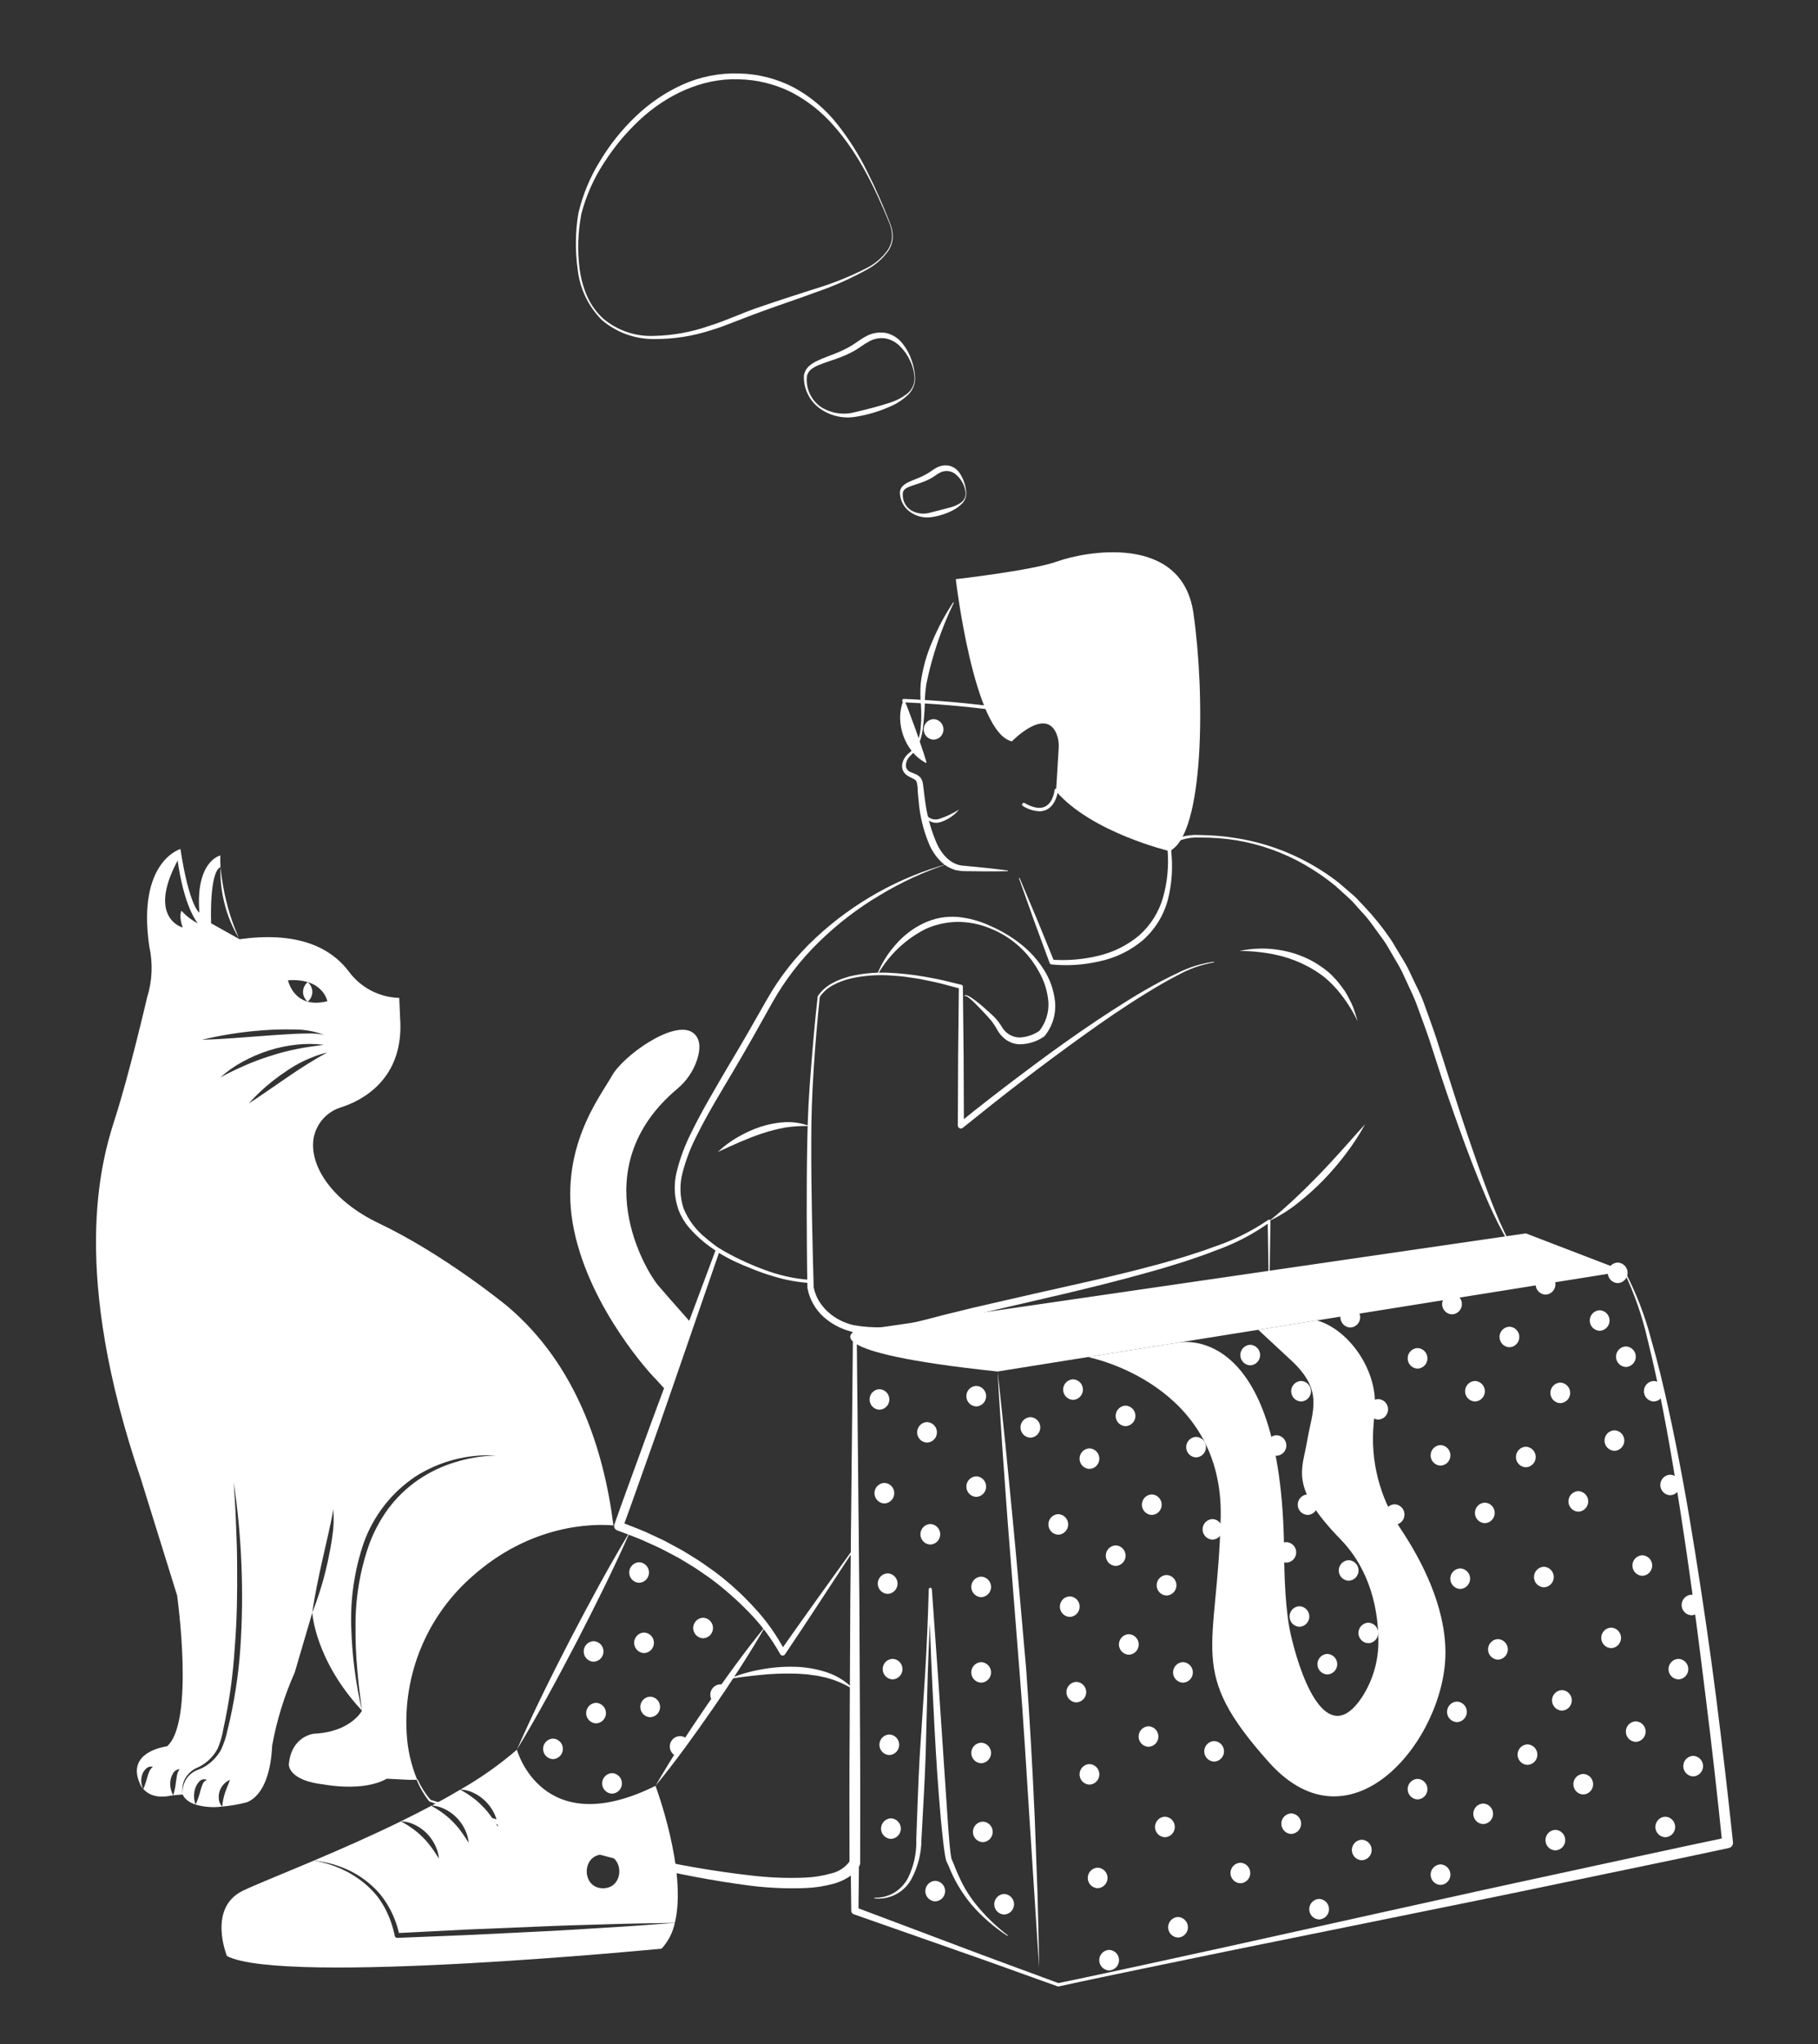<svg width="550" height="618" viewBox="0 0 550 618" fill="none" xmlns="http://www.w3.org/2000/svg">
<rect x="0" y="0" width="550" height="618" fill="#333333" stroke="none"/>
<path d="M67.196 267.281C67.747 271.733 68.926 276.083 70.698 280.203C69.027 276.049 67.852 271.711 67.196 267.281ZM204.888 329.2C207.695 326.867 209.787 323.786 210.922 320.313C211.891 317.215 212.095 313.827 209.409 312.09C203.681 308.379 188.503 319.19 185.121 325.268C181.755 331.345 168.6 347.57 173.648 371.881C178.713 396.21 197.596 416.146 197.596 416.146C197.596 416.146 199.263 417.865 201.778 420.674L209.189 400.109C204.158 394.439 200.061 389.774 198.957 388.446C195.693 384.514 176.249 353.273 204.888 329.2ZM153.422 394.865C153.422 394.865 134.521 379.321 114.635 369.855C100.527 363.148 93.542 352.541 94.867 344.165C95.259 341.975 96.25 339.937 97.729 338.278C99.209 336.619 101.119 335.404 103.247 334.767C108.941 332.945 122.436 326.629 121.043 307.698L120.787 301.705C117.829 301.623 114.928 300.873 112.3 299.511C109.672 298.149 107.385 296.21 105.61 293.839C99.541 285.736 88.918 281.684 72.466 283.965L63.865 279.147C63.865 279.147 63.236 263.655 66.703 262.157C66.653 260.999 66.636 259.824 66.653 258.632C66.653 258.632 59.055 260.318 60.33 275.946C60.33 275.946 57.287 274.244 54.585 256.691C54.585 256.691 41.429 260.403 45.151 286.077C46.303 291.225 46.075 296.588 44.489 301.62C44.489 301.62 39.083 324.927 34.698 338.444C30.313 351.962 21.373 384.82 42.619 447.148L53.582 482.372C53.582 482.372 58.97 520.542 50.54 527.981C50.54 527.981 37.724 529.48 42.449 539.541C42.68 540.042 42.99 540.501 43.367 540.903C43.01 540.278 42.801 539.579 42.755 538.86C42.696 538.15 42.765 537.435 42.959 536.749C43.155 536.006 43.555 535.334 44.114 534.808C44.384 534.527 44.72 534.318 45.091 534.202C45.463 534.086 45.858 534.066 46.239 534.144C45.779 534.558 45.408 535.062 45.151 535.625C44.921 536.143 44.734 536.678 44.591 537.226C44.267 538.478 43.858 539.707 43.367 540.903C44.557 542.231 47.106 543.934 51.899 542.844L52.409 542.793C51.644 541.465 51.345 539.919 51.559 538.401C51.666 537.617 51.932 536.864 52.341 536.187C52.532 535.818 52.816 535.504 53.165 535.277C53.514 535.05 53.915 534.918 54.33 534.894C53.932 535.438 53.664 536.067 53.547 536.732C53.429 537.345 53.327 537.975 53.242 538.639C53.104 540.048 52.825 541.44 52.409 542.793L55.264 542.538C55.106 541.497 55.135 540.436 55.349 539.405C55.597 538.36 56.093 537.391 56.794 536.579C57.495 535.75 58.357 535.073 59.327 534.587C60.273 534.213 61.164 533.715 61.979 533.106C63.612 531.924 64.95 530.38 65.888 528.594C66.677 526.709 67.241 524.738 67.57 522.721C69.358 514.612 70.512 506.375 71.021 498.086C71.7 489.795 71.819 481.47 71.734 473.145C71.718 468.974 71.582 464.819 71.394 460.649C71.259 456.477 70.987 452.323 70.698 448.152C71.938 456.422 72.721 464.754 73.043 473.111C73.386 481.475 73.278 489.852 72.72 498.205C72.145 506.576 70.848 514.881 68.844 523.028C68.416 525.12 67.743 527.154 66.839 529.088C65.768 530.973 64.272 532.582 62.471 533.787C61.575 534.371 60.61 534.84 59.598 535.183C58.671 535.572 57.833 536.145 57.134 536.869C56.435 537.624 55.906 538.521 55.583 539.499C55.26 540.478 55.152 541.514 55.264 542.538C55.264 542.538 55.842 544.496 59.173 545.602C58.612 544.108 58.546 542.472 58.987 540.938C59.215 540.126 59.622 539.376 60.177 538.741C60.453 538.379 60.843 538.121 61.283 538.007C61.724 537.893 62.19 537.929 62.607 538.112C62.295 538.232 62.013 538.42 61.781 538.661C61.549 538.902 61.373 539.191 61.264 539.507C61.007 540.12 60.797 540.752 60.636 541.397C60.275 542.84 59.785 544.247 59.173 545.602C61.784 546.35 64.521 546.553 67.213 546.198C66.653 545.599 66.302 544.835 66.21 544.019C66.113 543.201 66.189 542.371 66.431 541.584C66.678 540.817 67.085 540.111 67.624 539.512C68.163 538.914 68.823 538.436 69.559 538.112C69.321 538.895 69.015 539.559 68.76 540.206C68.505 540.869 68.25 541.483 68.046 542.112C67.621 543.439 67.347 544.81 67.23 546.198C69.505 545.994 71.76 545.618 73.978 545.075C73.978 545.075 81.576 544.189 82.341 527.726C83.72 520.13 86.008 512.727 89.156 505.679L94.476 487.565C95.207 482.236 96.346 477.044 97.484 471.851L99.252 464.087C99.797 461.483 100.476 458.929 100.799 456.273C101.06 458.957 100.98 461.663 100.561 464.326C100.221 466.982 99.695 469.604 99.133 472.225C97.996 477.456 96.438 482.586 94.476 487.565C94.476 487.565 95.241 501.882 109.518 517.205C107.589 508.897 106.496 500.416 106.255 491.889C105.973 483.282 107.245 474.694 110.011 466.539C112.942 458.325 118.43 451.271 125.666 446.416C132.95 441.777 141.507 439.549 150.124 440.049C145.896 440.138 141.702 440.826 137.665 442.092C133.651 443.299 129.849 445.125 126.397 447.505C122.977 449.888 119.958 452.801 117.456 456.137C114.997 459.507 113.028 463.21 111.609 467.135C108.844 475.091 107.475 483.466 107.564 491.889C107.522 496.117 107.692 500.345 108.074 504.556C108.295 506.667 108.414 508.795 108.703 510.889L109.518 517.205C109.518 517.205 106.119 523.674 94.987 524.168C94.987 524.168 88.154 524.815 87.388 533.43C87.388 533.43 87.015 538.316 98.148 539.542C98.148 539.542 109.909 541.823 116.997 537.771L123.728 538.112H126.227C124.362 533.631 123.281 528.863 123.031 524.015C122.51 515.266 123.965 506.511 127.287 498.403C130.609 490.294 135.714 483.04 142.221 477.18C160.611 460.411 180.056 460.717 185.58 461.194C182.673 438.159 174.293 412.435 153.422 394.865ZM54.89 275.351C54.89 275.351 54.007 276.866 55.264 280.424C55.264 280.424 44.387 277.632 53.752 260.148C53.752 260.148 55.264 273.069 59.82 279.147C57.965 278.185 56.296 276.899 54.89 275.351ZM99.031 302.71C88.918 305.246 87.134 296.376 87.134 296.376C97.757 295.627 99.031 302.71 99.031 302.71ZM61.077 314.372C67.124 312.91 73.281 311.953 79.485 311.511C82.589 311.264 85.703 311.179 88.816 311.256C91.953 311.221 95.07 311.763 98.011 312.857C96.501 312.557 94.962 312.425 93.423 312.465C91.892 312.447 90.363 312.533 88.816 312.584C85.757 312.737 82.68 312.975 79.604 313.197C73.451 313.657 67.299 314.184 61.077 314.372ZM66.653 325.778C68.739 323.883 71.051 322.253 73.536 320.926C76.021 319.576 78.627 318.465 81.321 317.607C84.014 316.742 86.787 316.155 89.599 315.852C92.394 315.532 95.218 315.543 98.011 315.887C95.225 316.261 92.488 316.585 89.802 317.163C87.105 317.693 84.443 318.387 81.831 319.241C79.208 320.058 76.632 321.019 74.114 322.118C71.598 323.224 69.1 324.399 66.653 325.778ZM87.015 325.642C83.105 328.281 79.281 331.039 75.253 333.627C78.456 330.06 82.087 326.903 86.063 324.229C89.976 321.425 94.373 319.371 99.032 318.168C94.833 320.467 90.907 322.986 87.015 325.642Z" fill="white"/>
<path d="M66.712 262.146C66.712 262.146 66.712 262.202 66.719 262.299C66.712 262.25 66.712 262.202 66.705 262.153L66.712 262.146Z" fill="white"/>
<path d="M93.084 296.926C93.565 297.321 93.94 297.829 94.177 298.405C94.384 298.87 94.491 299.374 94.489 299.884C94.494 300.393 94.388 300.898 94.181 301.363C93.944 301.94 93.567 302.448 93.084 302.842C92.601 302.448 92.224 301.94 91.987 301.363C91.78 300.898 91.675 300.393 91.68 299.884C91.678 299.374 91.784 298.87 91.992 298.405C92.228 297.829 92.604 297.321 93.084 296.926ZM66.705 262.153C66.885 264.011 67.136 265.853 67.46 267.677C67.782 269.502 68.142 271.321 68.632 273.106C69.069 274.905 69.6 276.679 70.225 278.422C70.805 280.184 71.552 281.88 72.271 283.606C70.311 280.406 68.854 276.923 67.952 273.279C67.001 269.651 66.581 265.903 66.705 262.153ZM265.473 294.309C266.807 291.101 268.675 288.142 270.997 285.558C273.31 282.888 276.142 280.717 279.32 279.178C280.929 278.416 282.625 277.854 284.37 277.504C286.117 277.188 287.897 277.096 289.667 277.23C293.144 277.548 296.538 278.481 299.69 279.985C302.859 281.355 305.842 283.123 308.566 285.247C311.341 287.373 313.729 289.962 315.627 292.9C317.602 295.886 318.823 299.309 319.186 302.872C319.531 306.585 318.412 310.286 316.067 313.183L316.046 313.21C315.988 313.285 315.918 313.35 315.838 313.402C313.614 314.939 310.971 315.753 308.269 315.732C306.865 315.639 305.512 315.166 304.355 314.363C303.254 313.566 302.342 312.535 301.685 311.345C301.127 310.31 300.478 309.328 299.745 308.409C298.968 307.519 298.12 306.603 297.29 305.721C296.447 304.842 295.608 303.958 294.739 303.109C294.301 302.688 293.857 302.273 293.39 301.893C293.161 301.703 292.921 301.525 292.673 301.361C292.443 301.212 292.123 301.045 291.968 301.138L291.931 301.16C291.909 301.174 291.882 301.178 291.857 301.172C291.831 301.166 291.809 301.15 291.795 301.128C291.781 301.106 291.776 301.079 291.781 301.053C291.786 301.028 291.801 301.005 291.823 300.99C292.216 300.724 292.549 300.965 292.834 301.057C293.121 301.187 293.398 301.339 293.663 301.51C294.192 301.844 294.693 302.21 295.187 302.583C296.175 303.329 297.123 304.122 298.041 304.943C298.967 305.769 299.861 306.576 300.776 307.455C301.667 308.371 302.448 309.388 303.104 310.484C303.635 311.421 304.396 312.206 305.315 312.764C306.234 313.323 307.281 313.636 308.355 313.675C310.578 313.59 312.731 312.869 314.557 311.595L314.329 311.813C316.335 309.329 317.35 306.189 317.18 302.998C316.912 299.722 315.917 296.547 314.268 293.705C311.01 287.73 305.751 283.099 299.418 280.629C296.306 279.366 292.978 278.719 289.62 278.726C286.332 278.777 283.089 279.494 280.085 280.835C274.072 283.868 269.062 288.578 265.66 294.397C265.654 294.409 265.645 294.42 265.635 294.429C265.624 294.437 265.612 294.444 265.599 294.448C265.586 294.452 265.572 294.453 265.559 294.452C265.545 294.45 265.532 294.446 265.52 294.44C265.499 294.427 265.482 294.407 265.474 294.383C265.465 294.359 265.465 294.333 265.473 294.309Z" fill="white"/>
<path d="M367.192 290.977C363.446 291.631 359.834 292.903 356.503 294.741C353.106 296.458 349.825 298.4 346.586 300.403C340.091 304.388 333.807 308.719 327.613 313.168C321.421 317.621 315.295 322.168 309.235 326.807C303.176 331.443 297.208 336.21 291.27 340.986L291.262 340.993C291.127 341.101 290.965 341.169 290.793 341.189C290.621 341.209 290.448 341.179 290.292 341.104C290.136 341.029 290.005 340.911 289.914 340.765C289.822 340.618 289.774 340.448 289.775 340.275L289.859 319.303L290.083 298.33L290.526 298.916L285.072 297.461C283.255 296.966 281.399 296.657 279.563 296.245C277.728 295.815 275.853 295.648 273.998 295.336C272.136 295.077 270.256 295.005 268.384 294.862C264.639 294.701 260.89 295.037 257.233 295.863C256.325 296.073 255.433 296.351 254.566 296.694C253.693 297.011 252.845 297.396 252.03 297.844C250.403 298.691 249.013 299.933 247.988 301.456L248.02 301.35C247.25 308.643 246.631 315.953 246.163 323.281C245.68 330.609 245.416 337.923 245.431 345.262C245.395 359.933 245.766 374.614 246.165 389.281L246.158 389.187C246.45 390.6 246.96 391.958 247.67 393.214C248.039 393.846 248.455 394.45 248.916 395.02L249.611 395.869C249.866 396.132 250.145 396.371 250.409 396.623C252.632 398.588 255.308 399.968 258.195 400.639C264.205 401.722 270.379 401.466 276.279 399.89C279.259 399.213 282.301 398.406 285.333 397.601L294.456 395.363L312.744 391.174C324.932 388.41 337.151 385.819 349.196 382.569C352.221 381.803 355.191 380.865 358.192 380.017C361.144 379.034 364.145 378.17 367.043 377.039C372.938 375.084 378.536 372.323 383.677 368.834L383.691 368.823C383.782 368.757 383.894 368.73 384.005 368.748C384.115 368.765 384.214 368.826 384.28 368.916C384.334 368.99 384.363 369.08 384.361 369.171L384.039 388.932C384.039 388.959 384.028 388.985 384.008 389.004C383.989 389.023 383.963 389.034 383.936 389.034C383.909 389.034 383.883 389.023 383.863 389.004C383.844 388.985 383.833 388.959 383.833 388.932L383.511 369.171L384.195 369.508C379.063 373.184 373.431 376.104 367.471 378.179C364.563 379.373 361.566 380.293 358.606 381.335C355.608 382.24 352.631 383.237 349.61 384.059C337.561 387.487 325.394 390.448 313.206 393.216L294.954 397.453L285.874 399.709C282.867 400.511 279.875 401.336 276.756 402.029C270.528 403.634 264.022 403.838 257.705 402.626C254.49 401.849 251.519 400.281 249.062 398.064C246.577 395.777 244.898 392.746 244.274 389.424L244.267 389.362V389.328C244.113 381.98 244.087 374.636 244.059 367.29C244.047 359.943 244.079 352.596 244.223 345.248C244.327 337.901 244.731 330.54 245.343 323.223C245.919 315.898 246.543 308.581 247.375 301.276L247.379 301.246C247.382 301.219 247.392 301.192 247.407 301.169C249.654 297.782 253.424 296.203 257.062 295.201C260.778 294.326 264.594 293.948 268.409 294.08C272.206 294.244 275.989 294.649 279.735 295.293C281.595 295.667 283.48 295.94 285.322 296.398L290.855 297.744C290.98 297.774 291.092 297.846 291.172 297.947C291.253 298.048 291.297 298.173 291.299 298.303V298.33L291.523 319.303L291.607 340.275L290.111 339.565C296.037 334.712 302.107 330.067 308.203 325.447C314.315 320.852 320.467 316.303 326.771 311.967C333.074 307.633 339.466 303.418 346.075 299.548C349.392 297.635 352.762 295.808 356.24 294.195C359.672 292.455 363.368 291.297 367.179 290.77C367.206 290.768 367.232 290.776 367.253 290.793C367.274 290.81 367.287 290.835 367.29 290.862C367.293 290.889 367.285 290.916 367.269 290.937C367.252 290.958 367.228 290.972 367.201 290.976L367.192 290.977Z" fill="white"/>
<path d="M308.47 265.482L313.758 278.017L318.899 290.61L318.307 290.152C322.986 290.478 327.687 290.082 332.246 288.98C336.778 287.934 341.002 285.838 344.579 282.861C348.059 279.792 350.586 275.786 351.861 271.321C353.134 266.784 353.605 262.059 353.251 257.359L353.249 257.318L353.252 257.272C353.484 256.266 353.985 255.342 354.702 254.6C355.419 253.857 356.324 253.325 357.321 253.059C359.162 252.532 361.082 252.329 362.993 252.46C366.739 252.494 370.477 252.817 374.174 253.427C385.347 255.231 395.89 259.809 404.842 266.744L409.136 270.422C409.858 271.027 410.534 271.687 411.156 272.395L413.097 274.453C415.677 277.207 418.052 280.146 420.204 283.247C421.325 284.765 422.188 286.45 423.193 288.045C424.131 289.679 425.21 291.241 426.031 292.935L428.459 298.038C429.321 299.713 430.083 301.438 430.742 303.203C431.991 306.748 433.337 310.283 434.503 313.835L441.322 335.148C443.619 342.244 446.058 349.29 448.566 356.309C449.839 359.81 451.166 363.294 452.584 366.735C453.293 368.457 454.021 370.172 454.833 371.844C455.548 373.538 456.507 375.118 457.681 376.533L457.732 376.585C457.749 376.603 457.758 376.627 457.758 376.652C457.759 376.677 457.749 376.701 457.732 376.718C457.715 376.736 457.691 376.747 457.667 376.748C457.642 376.749 457.618 376.74 457.599 376.723C456.289 375.354 455.203 373.786 454.381 372.078C453.473 370.438 452.648 368.756 451.844 367.065C450.218 363.69 448.809 360.224 447.385 356.765C444.564 349.837 442.008 342.808 439.535 335.755C437.029 328.712 434.743 321.597 432.464 314.481C431.284 310.946 429.951 307.509 428.705 304.018C428.068 302.282 427.338 300.583 426.517 298.926L424.2 293.888C423.415 292.214 422.378 290.678 421.48 289.066C420.517 287.493 419.692 285.825 418.616 284.329L415.358 279.856C414.3 278.344 413.128 276.916 411.852 275.585L410.009 273.519C409.42 272.808 408.777 272.144 408.086 271.533L403.982 267.815C401.12 265.477 398.073 263.376 394.872 261.532C388.44 257.815 381.396 255.283 374.072 254.056C370.408 253.465 366.7 253.186 362.989 253.223C361.172 253.109 359.349 253.331 357.612 253.878C356.806 254.117 356.077 254.565 355.499 255.177C354.921 255.788 354.515 256.542 354.321 257.362V257.275C354.861 262.12 354.544 267.023 353.385 271.758C352.151 276.587 349.502 280.935 345.778 284.241C341.994 287.426 337.483 289.625 332.646 290.641C327.895 291.749 322.995 292.071 318.14 291.595C318.009 291.581 317.884 291.531 317.779 291.45C317.675 291.369 317.595 291.26 317.548 291.136L312.839 278.376L308.277 265.557C308.268 265.532 308.269 265.504 308.28 265.479C308.291 265.455 308.311 265.435 308.337 265.426C308.362 265.416 308.39 265.416 308.415 265.427C308.439 265.437 308.459 265.457 308.47 265.482ZM287.156 261.045C279.77 263.444 272.688 266.694 266.05 270.73C259.401 274.677 253.248 279.41 247.725 284.827C242.198 290.203 237.469 296.343 233.68 303.062C229.905 309.839 226.079 316.678 222.117 323.37C218.158 330.068 214.063 336.694 210.652 343.616C208.906 347.023 207.533 350.61 206.558 354.313C205.554 357.927 205.634 361.757 206.788 365.326C208.228 368.83 210.536 371.908 213.494 374.271C216.403 376.782 219.616 378.917 223.058 380.623C230.03 384.039 237.492 386.342 245.174 387.447C241.292 387.1 237.445 386.422 233.678 385.419C229.885 384.449 226.185 383.15 222.617 381.538C219.039 379.88 215.687 377.771 212.642 375.263C211.124 373.982 209.706 372.587 208.401 371.09C207.093 369.534 206.046 367.776 205.299 365.885C203.917 362.035 203.749 357.853 204.816 353.904C205.792 350.062 207.181 346.337 208.958 342.794C212.38 335.716 216.427 329.043 220.339 322.316C224.363 315.643 228.194 308.921 232.049 302.131C235.939 295.273 240.855 289.052 246.626 283.686C258.09 272.94 272.004 265.167 287.156 261.045Z" fill="white"/>
<path d="M217.174 348.292C218.979 346.553 220.994 345.048 223.172 343.812C225.345 342.543 227.64 341.497 230.023 340.689C232.435 339.904 234.936 339.428 237.468 339.271C240.001 339.155 242.53 339.558 244.902 340.458C242.471 340.374 240.037 340.515 237.632 340.879C235.274 341.316 232.948 341.91 230.669 342.656C228.379 343.396 226.14 344.308 223.896 345.25C221.661 346.216 219.436 347.233 217.174 348.292ZM383.936 369.171C386.662 367.018 389.211 364.722 391.729 362.397C394.226 360.049 396.664 357.645 399.042 355.183C401.428 352.726 403.741 350.197 406.046 347.647C408.354 345.098 410.595 342.484 412.971 339.936C411.292 342.984 409.394 345.905 407.292 348.676C405.198 351.458 402.939 354.112 400.527 356.623C398.1 359.127 395.509 361.465 392.771 363.623C390.054 365.814 387.089 367.677 383.936 369.171ZM375.003 287.518C378.739 286.705 382.59 286.569 386.374 287.115C390.216 287.634 393.927 288.865 397.317 290.746C399.007 291.711 400.606 292.826 402.095 294.079C403.527 295.39 404.822 296.844 405.959 298.418C406.562 299.171 407.099 299.974 407.565 300.818L408.879 303.381C409.288 304.245 409.625 305.141 409.885 306.06C410.193 306.961 410.475 307.866 410.737 308.77C409.12 305.415 407.091 302.276 404.698 299.425C403.513 298.039 402.219 296.751 400.828 295.574C399.407 294.443 397.894 293.433 396.307 292.552C393.11 290.77 389.668 289.472 386.092 288.701C382.449 287.904 378.731 287.507 375.003 287.518ZM258.745 467.939L248.169 484.084C244.645 489.467 241.088 494.826 237.496 500.161C237.413 500.285 237.299 500.385 237.167 500.452C237.034 500.519 236.886 500.55 236.737 500.543C236.588 500.535 236.444 500.49 236.318 500.41C236.193 500.331 236.089 500.22 236.019 500.089L235.988 500.032C233.431 495.449 230.276 491.228 226.606 487.479C222.942 483.692 218.971 480.215 214.735 477.084C212.553 475.607 210.437 474.033 208.143 472.727C207.007 472.059 205.908 471.33 204.743 470.712L201.243 468.871C200.091 468.231 198.894 467.677 197.685 467.149L194.08 465.523C191.644 464.515 189.154 463.632 186.696 462.679L186.667 462.667C186.334 462.538 186.064 462.284 185.914 461.959C185.764 461.634 185.746 461.263 185.864 460.925C188.3 453.943 190.888 447.016 193.403 440.063C195.929 433.113 198.453 426.163 201.069 419.245L216.607 377.686C216.664 377.534 216.779 377.411 216.926 377.344C217.074 377.277 217.242 377.271 217.393 377.328C217.427 377.341 217.46 377.357 217.492 377.375C221.742 379.892 226.206 382.027 230.833 383.754C235.427 385.551 240.268 386.633 245.189 386.962C245.311 386.968 245.426 387.019 245.512 387.107C245.597 387.194 245.645 387.311 245.647 387.434L245.648 387.469C245.735 389.154 246.206 390.796 247.024 392.27C247.847 393.778 248.897 395.151 250.137 396.339C251.381 397.54 252.748 398.607 254.215 399.522L256.478 400.809L258.838 401.924L258.849 401.929C258.946 401.975 259.028 402.048 259.086 402.138C259.144 402.228 259.176 402.333 259.177 402.441L259.98 482.874L260.179 523.091C260.273 536.497 260.263 549.902 260.223 563.308V563.317C260.221 563.584 260.153 563.847 260.025 564.082C259.193 565.528 258.01 566.74 256.584 567.606C255.279 568.419 253.866 569.045 252.388 569.465C249.588 570.257 246.705 570.715 243.797 570.828C238.15 571.055 232.494 570.813 226.887 570.103C215.802 568.65 204.807 566.577 193.953 563.895C183.099 561.329 172.369 558.31 161.706 555.103C151.037 551.911 140.458 548.441 129.971 544.695L129.961 544.692C129.912 544.674 129.868 544.643 129.836 544.602C128.289 542.647 127.026 540.483 126.083 538.173C126.068 538.136 126.067 538.093 126.083 538.056C126.098 538.018 126.127 537.988 126.164 537.971C126.202 537.955 126.244 537.954 126.282 537.969C126.32 537.983 126.35 538.012 126.367 538.049C127.381 540.28 128.704 542.357 130.298 544.218L130.163 544.126C140.776 547.434 151.476 550.466 162.187 553.415C172.91 556.329 183.687 558.999 194.518 561.427C205.308 563.904 216.227 565.776 227.225 567.035C232.662 567.687 238.142 567.9 243.612 567.671C246.267 567.561 248.9 567.139 251.456 566.412C253.792 565.893 255.845 564.508 257.203 562.535L257.006 563.308C256.966 549.902 256.956 536.497 257.049 523.091L257.249 482.874L258.052 402.441L258.39 402.957L255.969 401.789L253.638 400.439C252.113 399.472 250.694 398.346 249.404 397.081C248.1 395.809 246.998 394.344 246.139 392.736C245.247 391.101 244.751 389.277 244.691 387.414L245.15 387.921C242.639 387.758 240.143 387.405 237.685 386.865C235.244 386.294 232.836 385.586 230.474 384.743C225.758 383.039 221.202 380.919 216.86 378.407L217.744 378.096L203.256 420.034C200.867 427.034 198.386 433.999 195.907 440.966C193.416 447.928 190.999 454.917 188.431 461.852L187.599 460.099C190.105 461.097 192.64 462.026 195.12 463.084L198.794 464.785C200.025 465.338 201.243 465.917 202.419 466.585L205.984 468.507C207.17 469.152 208.292 469.911 209.448 470.607C211.783 471.97 213.943 473.605 216.162 475.144C220.499 478.383 224.519 482.026 228.171 486.023C231.885 490.007 235.046 494.474 237.569 499.303L236.062 499.174C239.76 493.911 243.482 488.665 247.227 483.435L258.489 467.763C258.513 467.73 258.548 467.708 258.588 467.701C258.628 467.694 258.669 467.703 258.703 467.726C258.736 467.749 258.759 467.784 258.767 467.824C258.775 467.864 258.767 467.906 258.745 467.939Z" fill="white"/>
<path d="M220.401 507.622C223.499 506.321 226.732 505.37 230.04 504.786C233.359 504.144 236.736 503.857 240.114 503.929C243.528 503.972 246.914 504.54 250.155 505.614C253.395 506.693 256.308 508.582 258.618 511.102C255.89 509.287 252.871 507.955 249.694 507.163C248.899 507.003 248.11 506.835 247.326 506.648L244.919 506.327C244.122 506.191 243.306 506.165 242.498 506.104C241.689 506.044 240.881 505.98 240.064 505.999C236.792 505.921 233.519 506.048 230.263 506.381C226.988 506.696 223.708 507.109 220.401 507.622ZM190.765 462.724C185.755 474.145 180.189 485.277 174.488 496.338C168.73 507.37 162.834 518.33 156.377 528.998C161.382 517.574 166.948 506.443 172.654 495.384C178.415 484.353 184.312 473.394 190.765 462.724Z" fill="white"/>
<path d="M198.316 539.935C203.192 531.426 208.574 523.268 214.096 515.204C219.667 507.176 225.361 499.233 231.579 491.652C226.708 500.164 221.32 508.319 215.796 516.38C210.221 524.405 204.531 532.351 198.316 539.935ZM183.184 582.818C190.186 582.41 197.172 581.899 204.158 581.354C203.55 584.266 202.17 586.959 200.163 589.152C200.163 589.152 85.775 600.337 68.658 591.382C68.658 591.382 62.693 576.843 73.486 571.633C77.072 569.897 85.077 566.713 94.935 562.542C97.907 563.032 100.8 563.919 103.536 565.181C106.254 566.427 108.774 568.067 111.014 570.05C112.121 571.041 113.149 572.117 114.091 573.268C114.988 574.444 115.789 575.691 116.488 576.996C117.865 579.614 118.856 582.418 119.428 585.321L119.445 585.338C119.481 585.503 119.574 585.65 119.708 585.753C119.842 585.855 120.007 585.908 120.176 585.9L141.184 585.049L162.193 584.027C169.195 583.704 176.181 583.244 183.184 582.818Z" fill="white"/>
<path d="M198.311 539.933C163.943 556.958 156.379 529.003 156.379 529.003C151.09 533.555 145.376 537.586 139.315 541.04C140.709 541.102 142.075 541.456 143.326 542.078C144.654 542.718 145.866 543.575 146.912 544.615C147.949 545.648 148.81 546.844 149.461 548.156C150.114 549.455 150.523 550.863 150.668 552.31C149.836 551.118 149.155 549.927 148.323 548.854C147.538 547.771 146.662 546.758 145.705 545.824C144.77 544.872 143.752 544.005 142.663 543.236C141.568 542.444 140.421 541.728 139.229 541.091C136.476 542.726 133.626 544.326 130.68 545.892C131.999 545.974 133.289 546.321 134.471 546.914C137.135 548.192 139.291 550.333 140.59 552.991C141.249 554.288 141.658 555.697 141.796 557.145C140.981 555.936 140.283 554.762 139.468 553.689C138.677 552.606 137.802 551.587 136.85 550.642C135.905 549.694 134.882 548.829 133.791 548.054C132.732 547.282 131.619 546.587 130.459 545.977C127.451 547.577 124.375 549.144 121.281 550.659C122.733 550.696 124.16 551.051 125.462 551.698C128.132 552.982 130.294 555.128 131.598 557.792C132.25 559.086 132.659 560.488 132.805 561.929C131.989 560.737 131.292 559.546 130.459 558.474C129.68 557.391 128.81 556.377 127.859 555.443C126.918 554.491 125.894 553.625 124.8 552.855C123.681 552.039 122.505 551.305 121.281 550.659C112.187 555.103 102.941 559.155 94.936 562.542C97.965 562.824 100.936 563.547 103.757 564.688C106.606 565.813 109.257 567.388 111.61 569.352C112.795 570.338 113.898 571.42 114.907 572.587C115.885 573.787 116.766 575.062 117.542 576.4C118.985 578.901 120.044 581.604 120.686 584.419L141.117 583.381L162.125 582.513C169.127 582.189 176.13 582.002 183.133 581.798C190.136 581.576 197.155 581.457 204.158 581.355C207.998 565.691 198.311 539.933 198.311 539.933ZM182.435 570.901C175.858 570.901 175.874 560.686 182.435 560.686C189.013 560.686 188.996 570.901 182.435 570.901Z" fill="white"/>
<path d="M130.645 545.892C130.577 545.926 130.525 545.943 130.457 545.977C130.39 545.943 130.339 545.909 130.271 545.875C130.396 545.872 130.521 545.878 130.645 545.892ZM139.314 541.039C139.28 541.057 139.263 541.073 139.229 541.091C139.195 541.074 139.178 541.057 139.144 541.039H139.314Z" fill="white"/>
<path d="M258.618 402.443C258.618 402.443 245.217 408.693 301.797 414.659L491.39 384.334L461.611 372.9L258.618 402.443Z" fill="white"/>
<path d="M258.773 402.443C259.081 417.049 259.35 431.655 259.483 446.262C259.641 460.868 259.825 475.474 259.85 490.08C259.891 504.686 260.031 519.292 259.991 533.898C259.942 548.504 259.916 563.11 259.707 577.716L258.99 576.692L289.633 588.231C299.835 592.113 310.102 595.811 320.334 599.611L320.056 599.592C328.508 597.871 336.933 596.018 345.365 594.206L370.647 588.696L421.175 577.504C438.016 573.767 454.859 570.038 471.726 566.422C488.592 562.802 505.434 559.066 522.32 555.541L521.035 557.301C519.557 542.72 517.906 528.146 516.082 513.58C514.273 499.023 512.457 484.465 510.327 469.954C508.181 455.447 505.951 440.947 503.161 426.557C501.751 419.366 500.241 412.193 498.462 405.088C496.843 397.947 494.426 391.011 491.256 384.412L491.251 384.403C491.233 384.367 491.229 384.325 491.241 384.286C491.252 384.247 491.279 384.214 491.315 384.195C491.351 384.175 491.393 384.171 491.432 384.182C491.471 384.193 491.504 384.219 491.524 384.255C494.942 390.784 497.613 397.679 499.487 404.808C501.545 411.874 503.245 419.033 504.814 426.215C507.956 440.58 510.563 455.052 512.868 469.565C515.176 484.077 517.323 498.615 519.182 513.189C521.034 527.766 522.734 542.362 524.28 556.976C524.322 557.373 524.216 557.772 523.983 558.096C523.749 558.42 523.405 558.646 523.015 558.732L522.996 558.736C506.132 562.369 489.224 565.792 472.341 569.33C455.458 572.871 438.552 576.302 421.644 579.723L370.924 590.005L345.582 595.232C337.14 596.998 328.689 598.725 320.266 600.584C320.174 600.602 320.078 600.596 319.988 600.564C309.706 596.907 299.459 593.148 289.146 589.574L258.247 578.741C258.04 578.669 257.861 578.535 257.733 578.357C257.604 578.179 257.534 577.966 257.53 577.747V577.716C257.321 563.11 257.295 548.504 257.245 533.898C257.205 519.292 257.345 504.686 257.386 490.08C257.411 475.474 257.595 460.868 257.753 446.262C257.887 431.655 258.155 417.049 258.463 402.443C258.464 402.403 258.481 402.364 258.51 402.336C258.539 402.307 258.578 402.291 258.618 402.291C258.659 402.291 258.698 402.307 258.727 402.336C258.756 402.364 258.772 402.403 258.773 402.443Z" fill="white"/>
<path d="M301.796 414.659C302.664 422.141 303.4 429.633 304.206 437.119L306.401 459.593C307.833 474.584 309.118 489.56 310.446 504.587C311.517 519.618 312.382 534.656 313.039 549.7L313.874 572.273C314.054 579.801 314.286 587.327 314.355 594.858L311.451 549.784C310.478 534.764 309.617 519.737 308.386 504.746L304.823 459.731L303.202 437.202C302.736 429.687 302.2 422.177 301.796 414.659ZM264.586 573.754C266.651 573.816 268.692 573.297 270.478 572.258C272.217 571.208 273.647 569.716 274.622 567.933C276.464 564.258 277.35 560.177 277.201 556.068C277.536 547.669 277.76 539.265 278.246 530.87L279.899 505.698C280.392 497.306 280.752 488.908 280.978 480.504C280.981 480.383 281.031 480.269 281.116 480.184C281.201 480.099 281.315 480.05 281.435 480.047C281.556 480.044 281.672 480.087 281.761 480.168C281.85 480.249 281.905 480.361 281.914 480.481L281.916 480.504L283.889 508.288L285.755 536.069L286.687 549.95C286.841 552.261 287.009 554.572 287.215 556.872C287.318 558.02 287.427 559.172 287.576 560.296C287.641 560.852 287.738 561.44 287.839 561.889L287.905 562.149L288.104 562.571C288.244 562.856 288.352 563.127 288.467 563.402C289.285 565.548 290.215 567.65 291.255 569.697C292.322 571.719 293.57 573.64 294.983 575.436C297.854 579.051 301.163 582.294 304.834 585.09C304.845 585.098 304.854 585.108 304.861 585.12C304.868 585.132 304.872 585.144 304.874 585.158C304.876 585.171 304.875 585.185 304.872 585.198C304.869 585.211 304.863 585.224 304.854 585.235C304.838 585.256 304.815 585.27 304.789 585.274C304.763 585.278 304.736 585.273 304.714 585.258C300.797 582.702 297.243 579.628 294.149 576.119C291.097 572.529 288.664 568.454 286.95 564.062C286.833 563.805 286.719 563.54 286.595 563.308L286.413 562.948L286.208 562.381C286.052 561.779 285.93 561.169 285.842 560.553C285.653 559.381 285.51 558.225 285.373 557.064C285.1 554.746 284.866 552.432 284.645 550.117C284.234 545.484 283.869 540.851 283.548 536.218C282.906 526.949 282.481 517.67 282.01 508.395C281.565 499.119 281.275 489.835 280.978 480.552L281.916 480.553C281.373 488.939 280.963 497.332 280.686 505.732L280.029 530.932C279.745 539.329 279.199 547.716 278.764 556.108C278.763 560.443 277.647 564.704 275.525 568.482C274.412 570.351 272.787 571.86 270.844 572.831C268.9 573.802 266.718 574.194 264.559 573.96C264.533 573.956 264.509 573.942 264.492 573.922C264.476 573.901 264.468 573.875 264.47 573.849C264.472 573.822 264.484 573.798 264.504 573.78C264.524 573.763 264.549 573.753 264.576 573.754H264.586ZM356.308 405.94C356.308 405.94 387.835 398.714 388.477 468.933C388.548 476.698 388.831 487.269 390.636 494.821C394.345 510.331 402.162 528.131 412.096 513.049C415.43 507.87 417.138 501.809 417.001 495.648C416.9 487.37 414.913 475.013 405.526 465.366C389.977 449.387 393.987 444.486 395.475 435.538C396.964 426.59 400.617 420.561 390.636 411.303L380.656 402.045L398.453 399.199C408.256 402.132 416.445 414.162 415.949 425.098C415.868 426.869 415.736 428.678 415.57 430.467C414.533 441.578 417.357 452.707 423.564 461.973C430.118 471.738 437.29 485.629 437.29 499.668C437.29 525.519 409 560.815 383.936 532.851C358.872 504.888 368.302 499.668 369.295 458.903C370.288 418.139 329.11 410.29 329.11 410.29L356.308 405.94ZM288.547 182.24C284.774 190.052 281.986 198.304 280.25 206.807C279.925 208.939 279.765 211.093 279.771 213.25C279.679 215.455 279.515 217.659 279.227 219.852C279.026 222.089 278.385 224.264 277.34 226.252C276.698 227.163 275.962 228.003 275.143 228.758C274.479 229.482 274.089 230.416 274.04 231.398C274.043 231.833 274.177 232.257 274.424 232.614C274.671 232.972 275.019 233.247 275.424 233.403C275.802 233.592 276.41 233.792 276.912 234.024C277.547 234.27 278.11 234.673 278.549 235.195C278.926 235.768 279.16 236.423 279.23 237.106C279.323 237.686 279.381 238.227 279.449 238.773C279.584 239.857 279.692 240.935 279.851 242.003C280.381 246.246 281.48 250.398 283.119 254.347C284.706 258.196 287.569 261.603 291.794 261.766C296.131 262.165 300.473 262.601 304.836 263.179L304.847 263.181C304.873 263.184 304.896 263.197 304.913 263.217C304.929 263.237 304.938 263.263 304.936 263.289C304.935 263.315 304.924 263.339 304.905 263.357C304.887 263.376 304.862 263.386 304.836 263.387C300.467 263.492 296.079 263.455 291.684 263.382C291.105 263.377 290.527 263.318 289.959 263.206L289.066 263.062C288.776 262.978 288.492 262.876 288.215 262.756C287.081 262.341 286.034 261.72 285.126 260.923C283.394 259.35 282.025 257.418 281.111 255.262C279.367 251.119 278.291 246.725 277.921 242.244C277.799 241.139 277.703 240.038 277.632 238.941C277.656 237.995 277.515 237.052 277.216 236.154C276.951 235.832 276.612 235.579 276.228 235.417C275.756 235.151 275.329 234.983 274.748 234.644C274.17 234.318 273.685 233.85 273.338 233.284C273.004 232.701 272.854 232.03 272.908 231.359C273.04 230.139 273.599 229.004 274.486 228.156C274.901 227.717 275.374 227.406 275.733 227.057C276.106 226.695 276.44 226.293 276.727 225.859C277.798 223.999 278.425 221.915 278.56 219.772C278.749 217.605 278.769 215.427 278.619 213.258C278.408 211.04 278.382 208.809 278.543 206.587C279.114 202.165 280.318 197.848 282.118 193.769C283.832 189.704 285.924 185.809 288.368 182.137C288.375 182.125 288.385 182.116 288.397 182.108C288.408 182.101 288.421 182.096 288.434 182.093C288.447 182.091 288.461 182.091 288.475 182.093C288.488 182.096 288.501 182.102 288.512 182.109C288.532 182.124 288.546 182.145 288.553 182.168C288.559 182.192 288.557 182.218 288.547 182.24Z" fill="white"/>
<path d="M273.66 211.76C274.931 214.808 275.991 217.93 277.164 221.012C278.198 224.144 279.343 227.236 280.278 230.402C280.288 230.437 280.288 230.473 280.277 230.507C280.267 230.542 280.246 230.572 280.219 230.594C280.191 230.617 280.157 230.631 280.122 230.634C280.086 230.637 280.05 230.63 280.019 230.613L279.888 230.541C278.22 229.613 276.769 228.341 275.629 226.808C274.62 225.469 273.823 223.982 273.268 222.4C272.708 220.818 272.392 219.161 272.329 217.484C272.249 215.577 272.57 213.674 273.271 211.899L273.326 211.762C273.34 211.729 273.363 211.7 273.392 211.68C273.422 211.66 273.457 211.649 273.493 211.649C273.529 211.649 273.564 211.659 273.593 211.679C273.623 211.699 273.647 211.727 273.66 211.76Z" fill="white"/>
<path d="M322.706 223.255C322.684 223.255 322.663 223.253 322.642 223.25C322.575 223.241 322.509 223.22 322.45 223.187C322.391 223.153 322.339 223.108 322.297 223.055C322.256 223.001 322.225 222.94 322.207 222.874C322.189 222.809 322.184 222.74 322.192 222.673C322.22 222.362 322.181 222.049 322.076 221.755C321.972 221.461 321.805 221.193 321.588 220.97C315.651 213.987 273.869 212.363 273.447 212.346C273.31 212.341 273.181 212.282 273.087 212.181C272.994 212.081 272.944 211.947 272.949 211.809C272.945 211.74 272.956 211.67 272.982 211.605C273.008 211.539 273.048 211.481 273.099 211.433C273.151 211.386 273.212 211.35 273.279 211.329C273.345 211.308 273.416 211.303 273.485 211.312C275.224 211.376 316.146 212.973 322.375 220.299C322.687 220.63 322.923 221.026 323.068 221.457C323.214 221.888 323.265 222.346 323.218 222.799C323.203 222.924 323.142 223.04 323.048 223.124C322.954 223.208 322.832 223.254 322.706 223.255Z" fill="white"/>
<path d="M319.495 239.253C330.29 251.743 353.787 257.317 353.787 257.317C364.396 252.47 364.582 209.779 361.045 185.358C357.509 160.936 327.73 166.902 320.012 169.698C312.293 172.494 289.152 175.104 289.152 175.104C289.152 175.104 294.601 221.71 306.141 224.134C306.141 224.134 316.228 213.638 319.629 221.869C320.172 223.247 320.395 224.731 320.282 226.209L319.495 239.253Z" fill="white"/>
<path d="M314.418 245.285C312.658 245.19 310.952 244.64 309.465 243.691C309.347 243.623 309.26 243.51 309.224 243.377C309.188 243.245 309.206 243.104 309.275 242.984C309.343 242.865 309.455 242.778 309.588 242.743C309.72 242.707 309.861 242.725 309.98 242.793C312.579 244.283 314.686 244.629 316.246 243.827C318.665 242.574 319.043 238.909 319.046 238.873C319.051 238.805 319.07 238.738 319.101 238.678C319.133 238.617 319.176 238.563 319.229 238.52C319.281 238.476 319.342 238.444 319.408 238.425C319.473 238.405 319.542 238.399 319.61 238.407C319.677 238.414 319.743 238.434 319.803 238.465C319.863 238.497 319.916 238.541 319.959 238.593C320.003 238.646 320.035 238.706 320.055 238.771C320.075 238.837 320.082 238.905 320.075 238.973C320.059 239.146 319.635 243.237 316.721 244.747C316.008 245.11 315.218 245.295 314.418 245.285ZM279.266 244.767C279.641 245.79 280.327 246.67 281.229 247.281C281.669 247.526 282.154 247.68 282.655 247.734C283.157 247.787 283.663 247.738 284.145 247.589C286.247 246.893 288.258 245.945 290.133 244.767C288.636 246.59 286.629 247.925 284.37 248.6C283.759 248.775 283.116 248.807 282.49 248.692C281.865 248.578 281.275 248.32 280.766 247.938C280.304 247.548 279.93 247.063 279.672 246.516C279.413 245.969 279.274 245.372 279.266 244.767ZM282.441 223.637C283.244 223.608 284.006 223.269 284.565 222.689C285.124 222.11 285.436 221.335 285.436 220.53C285.436 219.724 285.124 218.949 284.565 218.37C284.006 217.79 283.244 217.451 282.441 217.423C281.637 217.451 280.875 217.79 280.316 218.37C279.757 218.949 279.445 219.724 279.445 220.53C279.445 221.335 279.757 222.11 280.316 222.689C280.875 223.269 281.637 223.608 282.441 223.637ZM167.295 531.857C168.099 531.829 168.861 531.489 169.42 530.909C169.979 530.33 170.291 529.556 170.291 528.75C170.291 527.944 169.979 527.17 169.42 526.59C168.861 526.01 168.099 525.671 167.295 525.643C166.491 525.671 165.73 526.01 165.171 526.59C164.612 527.17 164.3 527.944 164.3 528.75C164.3 529.556 164.612 530.33 165.171 530.909C165.73 531.489 166.491 531.829 167.295 531.857ZM196.702 519.18C197.506 519.152 198.268 518.812 198.827 518.233C199.385 517.653 199.698 516.879 199.698 516.073C199.698 515.267 199.385 514.493 198.827 513.913C198.268 513.334 197.506 512.994 196.702 512.966C195.898 512.994 195.136 513.334 194.578 513.913C194.019 514.493 193.707 515.267 193.707 516.073C193.707 516.879 194.019 517.653 194.578 518.233C195.136 518.812 195.898 519.152 196.702 519.18ZM185.163 542.297C185.967 542.268 186.728 541.929 187.287 541.349C187.846 540.77 188.158 539.995 188.158 539.19C188.158 538.384 187.846 537.609 187.287 537.03C186.728 536.45 185.967 536.111 185.163 536.082C184.359 536.111 183.597 536.45 183.038 537.03C182.479 537.609 182.167 538.384 182.167 539.19C182.167 539.995 182.479 540.77 183.038 541.349C183.597 541.929 184.359 542.268 185.163 542.297ZM179.579 502.402C180.383 502.374 181.145 502.034 181.704 501.455C182.263 500.875 182.575 500.101 182.575 499.295C182.575 498.489 182.263 497.715 181.704 497.135C181.145 496.556 180.383 496.216 179.579 496.188C178.775 496.216 178.014 496.556 177.455 497.135C176.896 497.715 176.584 498.489 176.584 499.295C176.584 500.101 176.896 500.875 177.455 501.455C178.014 502.034 178.775 502.374 179.579 502.402ZM212.708 495.318C213.512 495.29 214.274 494.95 214.833 494.37C215.392 493.791 215.704 493.017 215.704 492.211C215.704 491.405 215.392 490.631 214.833 490.051C214.274 489.472 213.512 489.132 212.708 489.104C211.904 489.132 211.143 489.472 210.584 490.051C210.025 490.631 209.713 491.405 209.713 492.211C209.713 493.017 210.025 493.791 210.584 494.37C211.143 494.95 211.904 495.29 212.708 495.318ZM193.352 478.54C194.156 478.512 194.918 478.172 195.476 477.592C196.035 477.013 196.348 476.238 196.348 475.433C196.348 474.627 196.035 473.853 195.476 473.273C194.918 472.693 194.156 472.354 193.352 472.326C192.548 472.354 191.786 472.693 191.228 473.273C190.669 473.853 190.356 474.627 190.356 475.433C190.356 476.238 190.669 477.013 191.228 477.592C191.786 478.172 192.548 478.512 193.352 478.54ZM194.841 499.792C195.645 499.764 196.407 499.424 196.965 498.845C197.524 498.265 197.837 497.491 197.837 496.685C197.837 495.879 197.524 495.105 196.965 494.525C196.407 493.946 195.645 493.606 194.841 493.578C194.037 493.606 193.275 493.946 192.716 494.525C192.158 495.105 191.845 495.879 191.845 496.685C191.845 497.491 192.158 498.265 192.716 498.845C193.275 499.424 194.037 499.764 194.841 499.792ZM180.324 521.044C181.128 521.016 181.889 520.677 182.448 520.097C183.007 519.517 183.319 518.743 183.319 517.937C183.319 517.131 183.007 516.357 182.448 515.778C181.889 515.198 181.128 514.858 180.324 514.83C179.52 514.858 178.758 515.198 178.199 515.778C177.64 516.357 177.328 517.131 177.328 517.937C177.328 518.743 177.64 519.517 178.199 520.097C178.758 520.677 179.52 521.016 180.324 521.044ZM207.941 525.953L204.529 530.914C203.876 530.635 203.337 530.14 203.001 529.513C202.665 528.886 202.552 528.163 202.681 527.463C202.81 526.763 203.172 526.127 203.709 525.661C204.246 525.195 204.926 524.925 205.636 524.897C206.076 524.879 206.514 524.965 206.915 525.148C207.316 525.332 207.667 525.608 207.941 525.953ZM219.264 509.527L215.779 514.582C215.355 514.145 215.066 513.594 214.948 512.996C214.83 512.398 214.888 511.778 215.115 511.212C215.341 510.647 215.727 510.159 216.225 509.808C216.723 509.458 217.312 509.259 217.92 509.237C218.384 509.23 218.844 509.329 219.264 509.527ZM266.062 426.217C266.866 426.189 267.628 425.849 268.187 425.269C268.745 424.69 269.058 423.916 269.058 423.11C269.058 422.304 268.745 421.53 268.187 420.95C267.628 420.371 266.866 420.031 266.062 420.003C265.258 420.031 264.496 420.371 263.938 420.95C263.379 421.53 263.067 422.304 263.067 423.11C263.067 423.916 263.379 424.69 263.938 425.269C264.496 425.849 265.258 426.189 266.062 426.217ZM280.455 436.159C281.259 436.131 282.021 435.792 282.58 435.212C283.139 434.632 283.451 433.858 283.451 433.052C283.451 432.247 283.139 431.472 282.58 430.893C282.021 430.313 281.259 429.973 280.455 429.945C279.651 429.973 278.89 430.313 278.331 430.893C277.772 431.472 277.46 432.247 277.46 433.052C277.46 433.858 277.772 434.632 278.331 435.212C278.89 435.792 279.651 436.131 280.455 436.159ZM295.345 425.223C296.149 425.194 296.91 424.855 297.469 424.275C298.028 423.696 298.34 422.921 298.34 422.116C298.34 421.31 298.028 420.535 297.469 419.956C296.91 419.376 296.149 419.037 295.345 419.008C294.541 419.037 293.779 419.376 293.22 419.956C292.661 420.535 292.349 421.31 292.349 422.116C292.349 422.921 292.661 423.696 293.22 424.275C293.779 424.855 294.541 425.194 295.345 425.223ZM267.551 454.553C268.355 454.525 269.117 454.185 269.676 453.606C270.234 453.026 270.547 452.252 270.547 451.446C270.547 450.64 270.234 449.866 269.676 449.286C269.117 448.707 268.355 448.367 267.551 448.339C266.747 448.367 265.985 448.707 265.427 449.286C264.868 449.866 264.555 450.64 264.555 451.446C264.555 452.252 264.868 453.026 265.427 453.606C265.985 454.185 266.747 454.525 267.551 454.553ZM295.345 452.565C296.149 452.537 296.91 452.197 297.469 451.617C298.028 451.038 298.34 450.263 298.34 449.458C298.34 448.652 298.028 447.878 297.469 447.298C296.91 446.718 296.149 446.379 295.345 446.351C294.541 446.379 293.779 446.718 293.22 447.298C292.661 447.878 292.349 448.652 292.349 449.458C292.349 450.263 292.661 451.038 293.22 451.617C293.779 452.197 294.541 452.537 295.345 452.565ZM281.448 466.981C282.252 466.953 283.014 466.614 283.572 466.034C284.131 465.454 284.444 464.68 284.444 463.874C284.444 463.069 284.131 462.294 283.572 461.715C283.014 461.135 282.252 460.795 281.448 460.767C280.644 460.795 279.882 461.135 279.323 461.715C278.765 462.294 278.452 463.069 278.452 463.874C278.452 464.68 278.765 465.454 279.323 466.034C279.882 466.614 280.644 466.953 281.448 466.981ZM268.544 481.895C269.348 481.867 270.109 481.528 270.668 480.948C271.227 480.368 271.539 479.594 271.539 478.788C271.539 477.983 271.227 477.208 270.668 476.629C270.109 476.049 269.348 475.709 268.544 475.681C267.74 475.709 266.978 476.049 266.419 476.629C265.86 477.208 265.548 477.983 265.548 478.788C265.548 479.594 265.86 480.368 266.419 480.948C266.978 481.528 267.74 481.867 268.544 481.895ZM296.834 482.89C297.638 482.861 298.399 482.522 298.958 481.942C299.517 481.363 299.829 480.588 299.829 479.783C299.829 478.977 299.517 478.202 298.958 477.623C298.399 477.043 297.638 476.704 296.834 476.676C296.03 476.704 295.268 477.043 294.709 477.623C294.15 478.202 293.838 478.977 293.838 479.783C293.838 480.588 294.15 481.363 294.709 481.942C295.268 482.522 296.03 482.861 296.834 482.89ZM270.033 507.746C270.837 507.718 271.598 507.378 272.157 506.799C272.716 506.219 273.028 505.445 273.028 504.639C273.028 503.833 272.716 503.059 272.157 502.479C271.598 501.9 270.837 501.56 270.033 501.532C269.229 501.56 268.467 501.9 267.908 502.479C267.349 503.059 267.037 503.833 267.037 504.639C267.037 505.445 267.349 506.219 267.908 506.799C268.467 507.378 269.229 507.718 270.033 507.746ZM296.834 508.74C297.638 508.712 298.399 508.373 298.958 507.793C299.517 507.213 299.829 506.439 299.829 505.633C299.829 504.827 299.517 504.053 298.958 503.474C298.399 502.894 297.638 502.554 296.834 502.526C296.03 502.554 295.268 502.894 294.709 503.474C294.15 504.053 293.838 504.827 293.838 505.633C293.838 506.439 294.15 507.213 294.709 507.793C295.268 508.373 296.03 508.712 296.834 508.74ZM269.04 530.614C269.844 530.586 270.606 530.246 271.164 529.667C271.723 529.087 272.036 528.313 272.036 527.507C272.036 526.701 271.723 525.927 271.164 525.347C270.606 524.768 269.844 524.428 269.04 524.4C268.236 524.428 267.474 524.768 266.916 525.347C266.357 525.927 266.044 526.701 266.044 527.507C266.044 528.313 266.357 529.087 266.916 529.667C267.474 530.246 268.236 530.586 269.04 530.614ZM296.834 533.1C297.638 533.072 298.399 532.732 298.958 532.152C299.517 531.573 299.829 530.798 299.829 529.993C299.829 529.187 299.517 528.413 298.958 527.833C298.399 527.253 297.638 526.914 296.834 526.886C296.03 526.914 295.268 527.253 294.709 527.833C294.15 528.413 293.838 529.187 293.838 529.993C293.838 530.798 294.15 531.573 294.709 532.152C295.268 532.732 296.03 533.072 296.834 533.1ZM269.536 555.968C270.34 555.94 271.102 555.6 271.661 555.02C272.22 554.441 272.532 553.666 272.532 552.861C272.532 552.055 272.22 551.281 271.661 550.701C271.102 550.121 270.34 549.782 269.536 549.754C268.732 549.782 267.971 550.121 267.412 550.701C266.853 551.281 266.541 552.055 266.541 552.861C266.541 553.666 266.853 554.441 267.412 555.02C267.971 555.6 268.732 555.94 269.536 555.968ZM297.33 556.962C298.134 556.934 298.896 556.594 299.454 556.015C300.013 555.435 300.326 554.661 300.326 553.855C300.326 553.049 300.013 552.275 299.454 551.695C298.896 551.116 298.134 550.776 297.33 550.748C296.526 550.776 295.764 551.116 295.205 551.695C294.647 552.275 294.334 553.049 294.334 553.855C294.334 554.661 294.647 555.435 295.205 556.015C295.764 556.594 296.526 556.934 297.33 556.962ZM282.937 574.859C283.741 574.83 284.502 574.491 285.061 573.911C285.62 573.332 285.932 572.557 285.932 571.751C285.932 570.946 285.62 570.171 285.061 569.592C284.502 569.012 283.741 568.673 282.937 568.644C282.133 568.673 281.371 569.012 280.812 569.592C280.254 570.171 279.941 570.946 279.941 571.751C279.941 572.557 280.254 573.332 280.812 573.911C281.371 574.491 282.133 574.83 282.937 574.859ZM303.782 578.836C304.586 578.807 305.348 578.468 305.907 577.888C306.465 577.309 306.778 576.534 306.778 575.729C306.778 574.923 306.465 574.148 305.907 573.569C305.348 572.989 304.586 572.65 303.782 572.621C302.978 572.65 302.216 572.989 301.658 573.569C301.099 574.148 300.786 574.923 300.786 575.729C300.786 576.534 301.099 577.309 301.658 577.888C302.216 578.468 302.978 578.807 303.782 578.836ZM311.723 434.668C312.527 434.64 313.289 434.3 313.848 433.721C314.406 433.141 314.719 432.367 314.719 431.561C314.719 430.755 314.406 429.981 313.848 429.401C313.289 428.822 312.527 428.482 311.723 428.454C310.919 428.482 310.157 428.822 309.599 429.401C309.04 429.981 308.727 430.755 308.727 431.561C308.727 432.367 309.04 433.141 309.599 433.721C310.157 434.3 310.919 434.64 311.723 434.668ZM324.627 423.234C325.431 423.206 326.193 422.866 326.752 422.287C327.311 421.707 327.623 420.933 327.623 420.127C327.623 419.321 327.311 418.547 326.752 417.967C326.193 417.388 325.431 417.048 324.627 417.02C323.823 417.048 323.062 417.388 322.503 417.967C321.944 418.547 321.632 419.321 321.632 420.127C321.632 420.933 321.944 421.707 322.503 422.287C323.062 422.866 323.823 423.206 324.627 423.234ZM340.509 431.188C341.313 431.16 342.075 430.82 342.634 430.241C343.193 429.661 343.505 428.887 343.505 428.081C343.505 427.275 343.193 426.501 342.634 425.921C342.075 425.342 341.313 425.002 340.509 424.974C339.705 425.002 338.944 425.342 338.385 425.921C337.826 426.501 337.514 427.275 337.514 428.081C337.514 428.887 337.826 429.661 338.385 430.241C338.944 430.82 339.705 431.16 340.509 431.188ZM329.591 444.113C330.395 444.085 331.156 443.746 331.715 443.166C332.274 442.586 332.586 441.812 332.586 441.006C332.586 440.201 332.274 439.426 331.715 438.847C331.156 438.267 330.395 437.928 329.591 437.899C328.787 437.928 328.025 438.267 327.466 438.847C326.907 439.426 326.595 440.201 326.595 441.006C326.595 441.812 326.907 442.586 327.466 443.166C328.025 443.746 328.787 444.085 329.591 444.113ZM320.16 463.999C320.964 463.971 321.726 463.631 322.285 463.051C322.844 462.472 323.156 461.697 323.156 460.892C323.156 460.086 322.844 459.312 322.285 458.732C321.726 458.152 320.964 457.813 320.16 457.785C319.356 457.813 318.595 458.152 318.036 458.732C317.477 459.312 317.165 460.086 317.165 460.892C317.165 461.697 317.477 462.472 318.036 463.051C318.595 463.631 319.356 463.971 320.16 463.999ZM348.45 458.033C349.254 458.005 350.016 457.665 350.575 457.086C351.134 456.506 351.446 455.732 351.446 454.926C351.446 454.12 351.134 453.346 350.575 452.766C350.016 452.187 349.254 451.847 348.45 451.819C347.646 451.847 346.885 452.187 346.326 452.766C345.767 453.346 345.455 454.12 345.455 454.926C345.455 455.732 345.767 456.506 346.326 457.086C346.885 457.665 347.646 458.005 348.45 458.033ZM337.531 473.444C338.335 473.416 339.097 473.076 339.656 472.497C340.215 471.917 340.527 471.143 340.527 470.337C340.527 469.531 340.215 468.757 339.656 468.178C339.097 467.598 338.335 467.258 337.531 467.23C336.728 467.258 335.966 467.598 335.407 468.178C334.848 468.757 334.536 469.531 334.536 470.337C334.536 471.143 334.848 471.917 335.407 472.497C335.966 473.076 336.728 473.416 337.531 473.444ZM323.635 488.855C324.439 488.827 325.2 488.487 325.759 487.908C326.318 487.328 326.63 486.554 326.63 485.748C326.63 484.942 326.318 484.168 325.759 483.588C325.2 483.009 324.439 482.669 323.635 482.641C322.831 482.669 322.069 483.009 321.51 483.588C320.951 484.168 320.639 484.942 320.639 485.748C320.639 486.554 320.951 487.328 321.51 487.908C322.069 488.487 322.831 488.827 323.635 488.855ZM352.917 482.392C353.721 482.364 354.483 482.025 355.042 481.445C355.601 480.865 355.913 480.091 355.913 479.285C355.913 478.48 355.601 477.705 355.042 477.126C354.483 476.546 353.721 476.206 352.917 476.178C352.113 476.206 351.352 476.546 350.793 477.126C350.234 477.705 349.922 478.48 349.922 479.285C349.922 480.091 350.234 480.865 350.793 481.445C351.352 482.025 352.113 482.364 352.917 482.392ZM341.502 500.289C342.306 500.261 343.068 499.921 343.626 499.342C344.185 498.762 344.498 497.988 344.498 497.182C344.498 496.376 344.185 495.602 343.626 495.022C343.068 494.443 342.306 494.103 341.502 494.075C340.698 494.103 339.936 494.443 339.378 495.022C338.819 495.602 338.506 496.376 338.506 497.182C338.506 497.988 338.819 498.762 339.378 499.342C339.936 499.921 340.698 500.261 341.502 500.289ZM325.62 514.706C326.424 514.678 327.186 514.338 327.744 513.758C328.303 513.179 328.616 512.405 328.616 511.599C328.616 510.793 328.303 510.019 327.744 509.439C327.186 508.86 326.424 508.52 325.62 508.492C324.816 508.52 324.054 508.86 323.495 509.439C322.937 510.019 322.624 510.793 322.624 511.599C322.624 512.405 322.937 513.179 323.495 513.758C324.054 514.338 324.816 514.678 325.62 514.706ZM347.458 528.128C348.262 528.1 349.023 527.761 349.582 527.181C350.141 526.601 350.453 525.827 350.453 525.021C350.453 524.216 350.141 523.441 349.582 522.862C349.023 522.282 348.262 521.942 347.458 521.914C346.654 521.942 345.892 522.282 345.333 522.862C344.774 523.441 344.462 524.216 344.462 525.021C344.462 525.827 344.774 526.601 345.333 527.181C345.892 527.761 346.654 528.1 347.458 528.128ZM357.88 508.74C358.684 508.712 359.446 508.373 360.005 507.793C360.564 507.213 360.876 506.439 360.876 505.633C360.876 504.827 360.564 504.053 360.005 503.474C359.446 502.894 358.684 502.554 357.88 502.526C357.076 502.554 356.315 502.894 355.756 503.474C355.197 504.053 354.885 504.827 354.885 505.633C354.885 506.439 355.197 507.213 355.756 507.793C356.315 508.373 357.076 508.712 357.88 508.74ZM329.591 539.562C330.395 539.534 331.156 539.195 331.715 538.615C332.274 538.035 332.586 537.261 332.586 536.455C332.586 535.649 332.274 534.875 331.715 534.296C331.156 533.716 330.395 533.376 329.591 533.348C328.787 533.376 328.025 533.716 327.466 534.296C326.907 534.875 326.595 535.649 326.595 536.455C326.595 537.261 326.907 538.035 327.466 538.615C328.025 539.195 328.787 539.534 329.591 539.562ZM352.421 555.47C353.225 555.442 353.987 555.103 354.545 554.523C355.104 553.944 355.417 553.169 355.417 552.363C355.417 551.558 355.104 550.783 354.545 550.204C353.987 549.624 353.225 549.284 352.421 549.256C351.617 549.284 350.855 549.624 350.296 550.204C349.738 550.783 349.425 551.558 349.425 552.363C349.425 553.169 349.738 553.944 350.296 554.523C350.855 555.103 351.617 555.442 352.421 555.47ZM367.31 532.603C368.114 532.574 368.876 532.235 369.435 531.655C369.994 531.076 370.306 530.301 370.306 529.496C370.306 528.69 369.994 527.915 369.435 527.336C368.876 526.756 368.114 526.417 367.31 526.388C366.506 526.417 365.745 526.756 365.186 527.336C364.627 527.915 364.315 528.69 364.315 529.496C364.315 530.301 364.627 531.076 365.186 531.655C365.745 532.235 366.506 532.574 367.31 532.603ZM332.072 570.881C332.876 570.853 333.638 570.514 334.197 569.934C334.755 569.355 335.068 568.58 335.068 567.774C335.068 566.969 334.755 566.194 334.197 565.615C333.638 565.035 332.876 564.696 332.072 564.667C331.268 564.696 330.506 565.035 329.948 565.615C329.389 566.194 329.076 566.969 329.076 567.774C329.076 568.58 329.389 569.355 329.948 569.934C330.506 570.514 331.268 570.853 332.072 570.881ZM356.391 585.795C357.195 585.767 357.957 585.428 358.516 584.848C359.075 584.268 359.387 583.494 359.387 582.688C359.387 581.883 359.075 581.108 358.516 580.529C357.957 579.949 357.195 579.609 356.391 579.581C355.587 579.609 354.826 579.949 354.267 580.529C353.708 581.108 353.396 581.883 353.396 582.688C353.396 583.494 353.708 584.268 354.267 584.848C354.826 585.428 355.587 585.767 356.391 585.795ZM335.546 595.738C336.35 595.71 337.112 595.37 337.671 594.791C338.23 594.211 338.542 593.437 338.542 592.631C338.542 591.825 338.23 591.051 337.671 590.471C337.112 589.892 336.35 589.552 335.546 589.524C334.742 589.552 333.981 589.892 333.422 590.471C332.863 591.051 332.551 591.825 332.551 592.631C332.551 593.437 332.863 594.211 333.422 594.791C333.981 595.37 334.742 595.71 335.546 595.738ZM375.251 569.39C376.055 569.362 376.817 569.022 377.376 568.443C377.935 567.863 378.247 567.089 378.247 566.283C378.247 565.477 377.935 564.703 377.376 564.123C376.817 563.544 376.055 563.204 375.251 563.176C374.447 563.204 373.686 563.544 373.127 564.123C372.568 564.703 372.256 565.477 372.256 566.283C372.256 567.089 372.568 567.863 373.127 568.443C373.686 569.022 374.447 569.362 375.251 569.39ZM390.637 554.476C391.441 554.448 392.203 554.108 392.762 553.529C393.32 552.949 393.633 552.175 393.633 551.369C393.633 550.563 393.32 549.789 392.762 549.21C392.203 548.63 391.441 548.29 390.637 548.262C389.833 548.29 389.072 548.63 388.513 549.21C387.954 549.789 387.642 550.563 387.642 551.369C387.642 552.175 387.954 552.949 388.513 553.529C389.072 554.108 389.833 554.448 390.637 554.476ZM399.075 580.327C399.878 580.299 400.64 579.959 401.199 579.38C401.758 578.8 402.07 578.026 402.07 577.22C402.07 576.414 401.758 575.64 401.199 575.06C400.64 574.481 399.878 574.141 399.075 574.113C398.271 574.141 397.509 574.481 396.95 575.06C396.391 575.64 396.079 576.414 396.079 577.22C396.079 578.026 396.391 578.8 396.95 579.38C397.509 579.959 398.271 580.299 399.075 580.327ZM411.979 562.43C412.783 562.402 413.544 562.063 414.103 561.483C414.662 560.903 414.974 560.129 414.974 559.323C414.974 558.517 414.662 557.743 414.103 557.164C413.544 556.584 412.783 556.244 411.979 556.216C411.175 556.244 410.413 556.584 409.854 557.164C409.295 557.743 408.983 558.517 408.983 559.323C408.983 560.129 409.295 560.903 409.854 561.483C410.413 562.063 411.175 562.402 411.979 562.43ZM428.853 544.036C429.657 544.008 430.419 543.669 430.978 543.089C431.537 542.51 431.849 541.735 431.849 540.929C431.849 540.124 431.537 539.349 430.978 538.77C430.419 538.19 429.657 537.851 428.853 537.822C428.049 537.851 427.288 538.19 426.729 538.77C426.17 539.349 425.858 540.124 425.858 540.929C425.858 541.735 426.17 542.51 426.729 543.089C427.288 543.669 428.049 544.008 428.853 544.036ZM435.802 569.887C436.606 569.859 437.367 569.519 437.926 568.94C438.485 568.36 438.797 567.586 438.797 566.78C438.797 565.974 438.485 565.2 437.926 564.621C437.367 564.041 436.606 563.701 435.802 563.673C434.998 563.701 434.236 564.041 433.677 564.621C433.119 565.2 432.806 565.974 432.806 566.78C432.806 567.586 433.119 568.36 433.677 568.94C434.236 569.519 434.998 569.859 435.802 569.887ZM448.706 551.493C449.51 551.465 450.272 551.126 450.83 550.546C451.389 549.966 451.702 549.192 451.702 548.386C451.702 547.581 451.389 546.806 450.83 546.227C450.272 545.647 449.51 545.307 448.706 545.279C447.902 545.307 447.14 545.647 446.582 546.227C446.023 546.806 445.71 547.581 445.71 548.386C445.71 549.192 446.023 549.966 446.582 550.546C447.14 551.126 447.902 551.465 448.706 551.493ZM462.107 533.597C462.91 533.569 463.672 533.229 464.231 532.649C464.79 532.07 465.102 531.296 465.102 530.49C465.102 529.684 464.79 528.91 464.231 528.33C463.672 527.75 462.91 527.411 462.107 527.383C461.303 527.411 460.541 527.75 459.982 528.33C459.423 528.91 459.111 529.684 459.111 530.49C459.111 531.296 459.423 532.07 459.982 532.649C460.541 533.229 461.303 533.569 462.107 533.597ZM470.544 559.448C471.348 559.419 472.11 559.08 472.668 558.5C473.227 557.921 473.539 557.146 473.539 556.34C473.539 555.535 473.227 554.76 472.668 554.181C472.11 553.601 471.348 553.262 470.544 553.233C469.74 553.262 468.978 553.601 468.419 554.181C467.861 554.76 467.548 555.535 467.548 556.34C467.548 557.146 467.861 557.921 468.419 558.5C468.978 559.08 469.74 559.419 470.544 559.448ZM478.981 542.545C479.785 542.517 480.547 542.177 481.106 541.598C481.665 541.018 481.977 540.244 481.977 539.438C481.977 538.632 481.665 537.858 481.106 537.278C480.547 536.699 479.785 536.359 478.981 536.331C478.177 536.359 477.416 536.699 476.857 537.278C476.298 537.858 475.986 538.632 475.986 539.438C475.986 540.244 476.298 541.018 476.857 541.598C477.416 542.177 478.177 542.517 478.981 542.545ZM494.863 526.637C495.667 526.609 496.429 526.269 496.988 525.69C497.547 525.11 497.859 524.336 497.859 523.53C497.859 522.724 497.547 521.95 496.988 521.37C496.429 520.791 495.667 520.451 494.863 520.423C494.059 520.451 493.298 520.791 492.739 521.37C492.18 521.95 491.868 522.724 491.868 523.53C491.868 524.336 492.18 525.11 492.739 525.69C493.298 526.269 494.059 526.609 494.863 526.637ZM503.797 555.47C504.601 555.442 505.363 555.103 505.921 554.523C506.48 553.944 506.793 553.169 506.793 552.363C506.793 551.558 506.48 550.783 505.921 550.204C505.363 549.624 504.601 549.284 503.797 549.256C502.993 549.284 502.231 549.624 501.673 550.204C501.114 550.783 500.801 551.558 500.801 552.363C500.801 553.169 501.114 553.944 501.673 554.523C502.231 555.103 502.993 555.442 503.797 555.47ZM512.234 537.077C513.038 537.049 513.8 536.709 514.359 536.129C514.918 535.55 515.23 534.775 515.23 533.97C515.23 533.164 514.918 532.39 514.359 531.81C513.8 531.23 513.038 530.891 512.234 530.863C511.43 530.891 510.669 531.23 510.11 531.81C509.551 532.39 509.239 533.164 509.239 533.97C509.239 534.775 509.551 535.55 510.11 536.129C510.669 536.709 511.43 537.049 512.234 537.077ZM472.529 517.192C473.333 517.163 474.095 516.824 474.654 516.244C475.212 515.665 475.525 514.89 475.525 514.084C475.525 513.279 475.212 512.504 474.654 511.925C474.095 511.345 473.333 511.006 472.529 510.977C471.725 511.006 470.964 511.345 470.405 511.925C469.846 512.504 469.534 513.279 469.534 514.084C469.534 514.89 469.846 515.665 470.405 516.244C470.964 516.824 471.725 517.163 472.529 517.192ZM440.765 520.671C441.569 520.643 442.331 520.304 442.889 519.724C443.448 519.144 443.761 518.37 443.761 517.564C443.761 516.759 443.448 515.984 442.889 515.405C442.331 514.825 441.569 514.485 440.765 514.457C439.961 514.485 439.199 514.825 438.641 515.405C438.082 515.984 437.769 516.759 437.769 517.564C437.769 518.37 438.082 519.144 438.641 519.724C439.199 520.304 439.961 520.643 440.765 520.671ZM453.173 501.78C453.977 501.752 454.739 501.413 455.297 500.833C455.856 500.254 456.169 499.479 456.169 498.673C456.169 497.868 455.856 497.093 455.297 496.514C454.739 495.934 453.977 495.595 453.173 495.566C452.369 495.595 451.607 495.934 451.048 496.514C450.49 497.093 450.177 497.868 450.177 498.673C450.177 499.479 450.49 500.254 451.048 500.833C451.607 501.413 452.369 501.752 453.173 501.78ZM487.419 498.301C488.223 498.272 488.984 497.933 489.543 497.353C490.102 496.774 490.414 495.999 490.414 495.194C490.414 494.388 490.102 493.613 489.543 493.034C488.984 492.454 488.223 492.115 487.419 492.087C486.615 492.115 485.853 492.454 485.294 493.034C484.735 493.613 484.423 494.388 484.423 495.194C484.423 495.999 484.735 496.774 485.294 497.353C485.853 497.933 486.615 498.272 487.419 498.301ZM507.768 507.746C508.571 507.718 509.333 507.378 509.892 506.799C510.451 506.219 510.763 505.445 510.763 504.639C510.763 503.833 510.451 503.059 509.892 502.479C509.333 501.9 508.571 501.56 507.768 501.532C506.964 501.56 506.202 501.9 505.643 502.479C505.084 503.059 504.772 503.833 504.772 504.639C504.772 505.445 505.084 506.219 505.643 506.799C506.202 507.378 506.964 507.718 507.768 507.746ZM496.849 476.427C497.653 476.399 498.414 476.059 498.973 475.48C499.532 474.9 499.844 474.126 499.844 473.32C499.844 472.514 499.532 471.74 498.973 471.16C498.414 470.581 497.653 470.241 496.849 470.213C496.045 470.241 495.283 470.581 494.724 471.16C494.165 471.74 493.853 472.514 493.853 473.32C493.853 474.126 494.165 474.9 494.724 475.48C495.283 476.059 496.045 476.399 496.849 476.427ZM467.07 479.907C467.874 479.879 468.635 479.539 469.194 478.959C469.753 478.38 470.065 477.606 470.065 476.8C470.065 475.994 469.753 475.22 469.194 474.64C468.635 474.06 467.874 473.721 467.07 473.693C466.266 473.721 465.504 474.06 464.945 474.64C464.386 475.22 464.074 475.994 464.074 476.8C464.074 477.606 464.386 478.38 464.945 478.959C465.504 479.539 466.266 479.879 467.07 479.907ZM441.758 480.404C442.562 480.376 443.323 480.036 443.882 479.457C444.441 478.877 444.753 478.103 444.753 477.297C444.753 476.491 444.441 475.717 443.882 475.137C443.323 474.558 442.562 474.218 441.758 474.19C440.954 474.218 440.192 474.558 439.633 475.137C439.074 475.717 438.762 476.491 438.762 477.297C438.762 478.103 439.074 478.877 439.633 479.457C440.192 480.036 440.954 480.376 441.758 480.404ZM449.202 460.519C450.006 460.491 450.768 460.151 451.327 459.571C451.886 458.992 452.198 458.217 452.198 457.412C452.198 456.606 451.886 455.832 451.327 455.252C450.768 454.672 450.006 454.333 449.202 454.305C448.398 454.333 447.637 454.672 447.078 455.252C446.519 455.832 446.207 456.606 446.207 457.412C446.207 458.217 446.519 458.992 447.078 459.571C447.637 460.151 448.398 460.491 449.202 460.519ZM477.492 457.039C478.296 457.011 479.058 456.671 479.617 456.091C480.176 455.512 480.488 454.738 480.488 453.932C480.488 453.126 480.176 452.352 479.617 451.772C479.058 451.193 478.296 450.853 477.492 450.825C476.688 450.853 475.927 451.193 475.368 451.772C474.809 452.352 474.497 453.126 474.497 453.932C474.497 454.738 474.809 455.512 475.368 456.091C475.927 456.671 476.688 457.011 477.492 457.039ZM421.905 461.016C422.709 460.988 423.471 460.648 424.029 460.068C424.588 459.489 424.901 458.715 424.901 457.909C424.901 457.103 424.588 456.329 424.029 455.749C423.471 455.17 422.709 454.83 421.905 454.802C421.101 454.83 420.339 455.17 419.781 455.749C419.222 456.329 418.909 457.103 418.909 457.909C418.909 458.715 419.222 459.489 419.781 460.068C420.339 460.648 421.101 460.988 421.905 461.016ZM435.802 443.119C436.606 443.091 437.367 442.751 437.926 442.172C438.485 441.592 438.797 440.818 438.797 440.012C438.797 439.206 438.485 438.432 437.926 437.853C437.367 437.273 436.606 436.933 435.802 436.905C434.998 436.933 434.236 437.273 433.677 437.853C433.119 438.432 432.806 439.206 432.806 440.012C432.806 440.818 433.119 441.592 433.677 442.172C434.236 442.751 434.998 443.091 435.802 443.119ZM461.61 443.616C462.414 443.588 463.176 443.249 463.735 442.669C464.294 442.089 464.606 441.315 464.606 440.509C464.606 439.704 464.294 438.929 463.735 438.35C463.176 437.77 462.414 437.43 461.61 437.402C460.806 437.43 460.045 437.77 459.486 438.35C458.927 438.929 458.615 439.704 458.615 440.509C458.615 441.315 458.927 442.089 459.486 442.669C460.045 443.249 460.806 443.588 461.61 443.616ZM488.411 438.645C489.215 438.617 489.977 438.277 490.536 437.698C491.095 437.118 491.407 436.344 491.407 435.538C491.407 434.732 491.095 433.958 490.536 433.378C489.977 432.799 489.215 432.459 488.411 432.431C487.607 432.459 486.846 432.799 486.287 433.378C485.728 433.958 485.416 434.732 485.416 435.538C485.416 436.344 485.728 437.118 486.287 437.698C486.846 438.277 487.607 438.617 488.411 438.645ZM505.286 452.068C506.09 452.039 506.852 451.7 507.41 451.12C507.969 450.541 508.282 449.766 508.282 448.961C508.282 448.155 507.969 447.38 507.41 446.801C506.852 446.221 506.09 445.882 505.286 445.853C504.482 445.882 503.72 446.221 503.161 446.801C502.603 447.38 502.29 448.155 502.29 448.961C502.29 449.766 502.603 450.541 503.161 451.12C503.72 451.7 504.482 452.039 505.286 452.068ZM511.738 488.358C512.542 488.33 513.304 487.99 513.862 487.411C514.421 486.831 514.734 486.057 514.734 485.251C514.734 484.445 514.421 483.671 513.862 483.091C513.304 482.512 512.542 482.172 511.738 482.144C510.934 482.172 510.172 482.512 509.614 483.091C509.055 483.671 508.742 484.445 508.742 485.251C508.742 486.057 509.055 486.831 509.614 487.411C510.172 487.99 510.934 488.33 511.738 488.358ZM472.033 424.228C472.837 424.2 473.598 423.861 474.157 423.281C474.716 422.701 475.028 421.927 475.028 421.121C475.028 420.315 474.716 419.541 474.157 418.962C473.598 418.382 472.837 418.042 472.033 418.014C471.229 418.042 470.467 418.382 469.908 418.962C469.35 419.541 469.037 420.315 469.037 421.121C469.037 421.927 469.35 422.701 469.908 423.281C470.467 423.861 471.229 424.2 472.033 424.228ZM446.224 423.731C447.028 423.703 447.79 423.363 448.349 422.784C448.908 422.204 449.22 421.43 449.22 420.624C449.22 419.818 448.908 419.044 448.349 418.464C447.79 417.885 447.028 417.545 446.224 417.517C445.42 417.545 444.659 417.885 444.1 418.464C443.541 419.044 443.229 419.818 443.229 420.624C443.229 421.43 443.541 422.204 444.1 422.784C444.659 423.363 445.42 423.703 446.224 423.731ZM416.942 429.2C417.746 429.171 418.507 428.832 419.066 428.252C419.625 427.673 419.937 426.898 419.937 426.093C419.937 425.287 419.625 424.513 419.066 423.933C418.507 423.353 417.746 423.014 416.942 422.986C416.138 423.014 415.376 423.353 414.817 423.933C414.259 424.513 413.946 425.287 413.946 426.093C413.946 426.898 414.259 427.673 414.817 428.252C415.376 428.832 416.138 429.171 416.942 429.2ZM428.853 413.789C429.657 413.76 430.419 413.421 430.978 412.841C431.537 412.262 431.849 411.487 431.849 410.682C431.849 409.876 431.537 409.101 430.978 408.522C430.419 407.942 429.657 407.603 428.853 407.575C428.049 407.603 427.288 407.942 426.729 408.522C426.17 409.101 425.858 409.876 425.858 410.682C425.858 411.487 426.17 412.262 426.729 412.841C427.288 413.421 428.049 413.76 428.853 413.789ZM456.647 407.326C457.451 407.298 458.213 406.958 458.772 406.379C459.33 405.799 459.643 405.025 459.643 404.219C459.643 403.413 459.33 402.639 458.772 402.059C458.213 401.48 457.451 401.14 456.647 401.112C455.843 401.14 455.081 401.48 454.523 402.059C453.964 402.639 453.651 403.413 453.651 404.219C453.651 405.025 453.964 405.799 454.523 406.379C455.081 406.958 455.843 407.298 456.647 407.326ZM483.944 402.355C484.748 402.327 485.51 401.987 486.069 401.407C486.628 400.828 486.94 400.053 486.94 399.248C486.94 398.442 486.628 397.667 486.069 397.088C485.51 396.508 484.748 396.169 483.944 396.141C483.14 396.169 482.379 396.508 481.82 397.088C481.261 397.667 480.949 398.442 480.949 399.248C480.949 400.053 481.261 400.828 481.82 401.407C482.379 401.987 483.14 402.327 483.944 402.355ZM491.885 413.291C492.689 413.263 493.451 412.924 494.01 412.344C494.569 411.764 494.881 410.99 494.881 410.184C494.881 409.379 494.569 408.604 494.01 408.025C493.451 407.445 492.689 407.105 491.885 407.077C491.081 407.105 490.32 407.445 489.761 408.025C489.202 408.604 488.89 409.379 488.89 410.184C488.89 410.99 489.202 411.764 489.761 412.344C490.32 412.924 491.081 413.263 491.885 413.291ZM500.323 423.731C501.127 423.703 501.888 423.363 502.447 422.784C503.006 422.204 503.318 421.43 503.318 420.624C503.318 419.818 503.006 419.044 502.447 418.464C501.888 417.885 501.127 417.545 500.323 417.517C499.519 417.545 498.757 417.885 498.198 418.464C497.639 419.044 497.327 419.818 497.327 420.624C497.327 421.43 497.639 422.204 498.198 422.784C498.757 423.363 499.519 423.703 500.323 423.731ZM439.276 397.383C440.08 397.355 440.842 397.016 441.4 396.436C441.959 395.856 442.272 395.082 442.272 394.276C442.272 393.47 441.959 392.696 441.4 392.117C440.842 391.537 440.08 391.197 439.276 391.169C438.472 391.197 437.71 391.537 437.152 392.117C436.593 392.696 436.28 393.47 436.28 394.276C436.28 395.082 436.593 395.856 437.152 396.436C437.71 397.016 438.472 397.355 439.276 397.383ZM408.505 401.36C409.308 401.332 410.07 400.993 410.629 400.413C411.188 399.833 411.5 399.059 411.5 398.253C411.5 397.448 411.188 396.673 410.629 396.094C410.07 395.514 409.308 395.174 408.505 395.146C407.701 395.174 406.939 395.514 406.38 396.094C405.821 396.673 405.509 397.448 405.509 398.253C405.509 399.059 405.821 399.833 406.38 400.413C406.939 400.993 407.701 401.332 408.505 401.36ZM467.566 391.418C468.37 391.39 469.132 391.05 469.69 390.47C470.249 389.891 470.562 389.116 470.562 388.311C470.562 387.505 470.249 386.731 469.69 386.151C469.132 385.571 468.37 385.232 467.566 385.204C466.762 385.232 466 385.571 465.442 386.151C464.883 386.731 464.57 387.505 464.57 388.311C464.57 389.116 464.883 389.891 465.442 390.47C466 391.05 466.762 391.39 467.566 391.418ZM489.404 387.938C490.208 387.91 490.97 387.57 491.528 386.99C492.087 386.411 492.4 385.637 492.4 384.831C492.4 384.025 492.087 383.251 491.528 382.671C490.97 382.092 490.208 381.752 489.404 381.724C488.6 381.752 487.838 382.092 487.279 382.671C486.721 383.251 486.408 384.025 486.408 384.831C486.408 385.637 486.721 386.411 487.279 386.99C487.838 387.57 488.6 387.91 489.404 387.938ZM378.229 412.794C379.033 412.766 379.795 412.427 380.354 411.847C380.913 411.267 381.225 410.493 381.225 409.687C381.225 408.882 380.913 408.107 380.354 407.528C379.795 406.948 379.033 406.608 378.229 406.58C377.425 406.608 376.664 406.948 376.105 407.528C375.546 408.107 375.234 408.882 375.234 409.687C375.234 410.493 375.546 411.267 376.105 411.847C376.664 412.427 377.425 412.766 378.229 412.794ZM393.615 423.731C394.419 423.703 395.181 423.363 395.74 422.784C396.298 422.204 396.611 421.43 396.611 420.624C396.611 419.818 396.298 419.044 395.74 418.464C395.181 417.885 394.419 417.545 393.615 417.517C392.811 417.545 392.049 417.885 391.491 418.464C390.932 419.044 390.619 419.818 390.619 420.624C390.619 421.43 390.932 422.204 391.491 422.784C392.049 423.363 392.811 423.703 393.615 423.731ZM386.17 440.136C386.974 440.108 387.736 439.769 388.295 439.189C388.854 438.609 389.166 437.835 389.166 437.029C389.166 436.224 388.854 435.449 388.295 434.87C387.736 434.29 386.974 433.95 386.17 433.922C385.366 433.95 384.605 434.29 384.046 434.87C383.487 435.449 383.175 436.224 383.175 437.029C383.175 437.835 383.487 438.609 384.046 439.189C384.605 439.769 385.366 440.108 386.17 440.136ZM395.6 458.033C396.404 458.005 397.166 457.665 397.725 457.086C398.284 456.506 398.596 455.732 398.596 454.926C398.596 454.12 398.284 453.346 397.725 452.766C397.166 452.187 396.404 451.847 395.6 451.819C394.796 451.847 394.035 452.187 393.476 452.766C392.917 453.346 392.605 454.12 392.605 454.926C392.605 455.732 392.917 456.506 393.476 457.086C394.035 457.665 394.796 458.005 395.6 458.033ZM389.148 472.45C389.952 472.422 390.714 472.082 391.273 471.503C391.832 470.923 392.144 470.149 392.144 469.343C392.144 468.537 391.832 467.763 391.273 467.183C390.714 466.604 389.952 466.264 389.148 466.236C388.344 466.264 387.583 466.604 387.024 467.183C386.465 467.763 386.153 468.537 386.153 469.343C386.153 470.149 386.465 470.923 387.024 471.503C387.583 472.082 388.344 472.422 389.148 472.45ZM361.851 440.634C362.655 440.605 363.417 440.266 363.975 439.686C364.534 439.107 364.847 438.332 364.847 437.527C364.847 436.721 364.534 435.946 363.975 435.367C363.417 434.787 362.655 434.448 361.851 434.419C361.047 434.448 360.285 434.787 359.726 435.367C359.168 435.946 358.855 436.721 358.855 437.527C358.855 438.332 359.168 439.107 359.726 439.686C360.285 440.266 361.047 440.605 361.851 440.634ZM366.814 465.49C367.618 465.462 368.38 465.122 368.939 464.543C369.497 463.963 369.81 463.189 369.81 462.383C369.81 461.577 369.497 460.803 368.939 460.223C368.38 459.644 367.618 459.304 366.814 459.276C366.01 459.304 365.248 459.644 364.69 460.223C364.131 460.803 363.818 461.577 363.818 462.383C363.818 463.189 364.131 463.963 364.69 464.543C365.248 465.122 366.01 465.462 366.814 465.49ZM408.008 477.918C408.812 477.89 409.574 477.551 410.133 476.971C410.691 476.391 411.004 475.617 411.004 474.811C411.004 474.006 410.691 473.231 410.133 472.652C409.574 472.072 408.812 471.732 408.008 471.704C407.204 471.732 406.443 472.072 405.884 472.652C405.325 473.231 405.013 474.006 405.013 474.811C405.013 475.617 405.325 476.391 405.884 476.971C406.443 477.551 407.204 477.89 408.008 477.918ZM393.119 491.838C393.923 491.81 394.684 491.47 395.243 490.891C395.802 490.311 396.114 489.537 396.114 488.731C396.114 487.925 395.802 487.151 395.243 486.571C394.684 485.992 393.923 485.652 393.119 485.624C392.315 485.652 391.553 485.992 390.994 486.571C390.435 487.151 390.123 487.925 390.123 488.731C390.123 489.537 390.435 490.311 390.994 490.891C391.553 491.47 392.315 491.81 393.119 491.838ZM413.964 496.809C414.768 496.781 415.53 496.441 416.088 495.862C416.647 495.282 416.96 494.508 416.96 493.702C416.96 492.896 416.647 492.122 416.088 491.542C415.53 490.963 414.768 490.623 413.964 490.595C413.16 490.623 412.398 490.963 411.84 491.542C411.281 492.122 410.968 492.896 410.968 493.702C410.968 494.508 411.281 495.282 411.84 495.862C412.398 496.441 413.16 496.781 413.964 496.809ZM401.556 506.255C402.36 506.227 403.122 505.887 403.681 505.307C404.239 504.728 404.552 503.953 404.552 503.148C404.552 502.342 404.239 501.568 403.681 500.988C403.122 500.408 402.36 500.069 401.556 500.041C400.752 500.069 399.99 500.408 399.432 500.988C398.873 501.568 398.56 502.342 398.56 503.148C398.56 503.953 398.873 504.728 399.432 505.307C399.99 505.887 400.752 506.227 401.556 506.255ZM292.315 149.263C292.287 150.415 291.809 151.51 290.983 152.312C290.172 153.124 289.236 153.799 288.211 154.313C286.199 155.345 284.029 156.033 281.791 156.35C280.637 156.519 279.461 156.459 278.33 156.172C277.2 155.886 276.137 155.378 275.203 154.678C274.262 153.983 273.503 153.072 272.989 152.02C272.475 150.969 272.222 149.81 272.25 148.639C272.354 147.977 272.669 147.366 273.149 146.898C273.595 146.478 274.105 146.13 274.659 145.868C275.703 145.342 276.741 144.961 277.743 144.556C278.727 144.17 279.679 143.705 280.589 143.168C281.034 142.902 281.451 142.609 281.869 142.315C282.36 141.962 282.875 141.643 283.41 141.361C284.557 140.756 285.876 140.561 287.148 140.808C288.383 141.104 289.469 141.837 290.206 142.872C291.518 144.75 292.251 146.972 292.315 149.263ZM292.145 149.263C292.001 147.095 291.009 145.072 289.385 143.633C288.714 142.972 287.845 142.55 286.911 142.433C285.977 142.316 285.031 142.511 284.219 142.986C283.785 143.189 283.388 143.507 282.955 143.767C282.482 144.117 281.984 144.432 281.465 144.71C280.45 145.242 279.393 145.692 278.306 146.055C277.252 146.434 276.185 146.718 275.221 147.097C274.257 147.484 273.403 147.94 273.164 148.818C273.009 149.852 273.149 150.909 273.567 151.867C273.985 152.825 274.665 153.645 275.528 154.233C276.424 154.773 277.424 155.116 278.462 155.241C279.5 155.365 280.552 155.267 281.55 154.953C283.596 154.433 285.75 153.899 287.8 153.326C288.83 153.042 289.805 152.587 290.686 151.981C291.127 151.677 291.489 151.271 291.743 150.799C291.997 150.326 292.134 149.8 292.145 149.263ZM276.86 114.456C276.837 115.411 276.622 116.351 276.226 117.22C275.83 118.089 275.263 118.868 274.557 119.511C273.159 120.816 271.557 121.885 269.816 122.676C266.373 124.267 262.73 125.381 258.988 125.988C257.084 126.326 255.132 126.278 253.247 125.848C251.362 125.418 249.583 124.615 248.013 123.485C246.443 122.346 245.182 120.832 244.343 119.082C243.505 117.332 243.115 115.4 243.21 113.461C243.396 112.421 243.913 111.47 244.683 110.749C245.427 110.085 246.266 109.538 247.173 109.127C248.916 108.285 250.686 107.673 252.404 106.996C254.108 106.347 255.758 105.565 257.339 104.657C258.12 104.206 258.852 103.693 259.582 103.178C260.386 102.604 261.226 102.084 262.099 101.621C263.921 100.643 266.021 100.311 268.055 100.679C270.043 101.134 271.812 102.266 273.057 103.883C274.263 105.384 275.187 107.092 275.786 108.923C276.427 110.701 276.789 112.567 276.86 114.456ZM276.689 114.456C276.606 112.599 276.15 110.777 275.348 109.1C274.6 107.432 273.543 105.92 272.235 104.643C271.019 103.42 269.458 102.6 267.762 102.293C266.084 102.074 264.38 102.409 262.908 103.246C262.137 103.666 261.39 104.129 260.669 104.631C259.886 105.207 259.066 105.73 258.215 106.198C256.528 107.102 254.773 107.869 252.966 108.495C251.196 109.146 249.397 109.661 247.734 110.355C246.923 110.678 246.155 111.104 245.45 111.621C244.802 112.132 244.336 112.841 244.123 113.639C243.91 115.441 244.19 117.268 244.932 118.923C245.674 120.579 246.852 122.001 248.338 123.039C249.869 124.01 251.586 124.649 253.378 124.916C255.171 125.184 256.999 125.073 258.746 124.591C262.292 123.767 265.934 122.835 269.405 121.69C271.151 121.128 272.791 120.28 274.26 119.181C274.997 118.631 275.6 117.919 276.021 117.1C276.442 116.282 276.671 115.377 276.689 114.456ZM269.283 67.525C269.829 68.853 270.101 70.278 270.083 71.715C270.029 73.164 269.58 74.57 268.785 75.782C267.118 78.122 264.942 80.053 262.422 81.428C257.447 84.198 252.234 86.515 246.845 88.351C241.524 90.337 236.134 92.088 230.826 94.037C228.176 95.02 225.522 95.987 222.904 97.035C220.261 98.073 217.587 99.108 214.847 99.922C209.381 101.674 203.671 102.545 197.932 102.503C192.12 102.57 186.482 100.521 182.064 96.738C177.988 92.632 175.418 87.265 174.774 81.51C173.97 75.835 174.041 70.07 174.986 64.416C176.312 58.822 178.538 53.481 181.576 48.603C184.537 43.678 188.144 39.173 192.3 35.207C196.465 31.199 201.283 27.934 206.547 25.554C211.86 23.183 217.638 22.042 223.452 22.215C229.268 22.311 234.982 23.759 240.144 26.445C245.222 29.206 249.689 32.967 253.276 37.503C256.824 41.975 259.878 46.819 262.387 51.948C264.949 57.025 267.214 62.238 269.283 67.525ZM269.125 67.588C264.843 57.13 259.877 46.705 252.425 38.229C248.783 33.982 244.364 30.471 239.405 27.887C234.427 25.404 228.958 24.065 223.397 23.969C212.257 23.604 201.523 28.76 193.391 36.378C189.299 40.218 185.702 44.557 182.685 49.292C179.608 53.998 177.315 59.172 175.895 64.614C174.814 70.151 174.636 75.827 175.365 81.421C175.734 84.214 176.489 86.942 177.609 89.525C178.742 92.096 180.394 94.404 182.461 96.303C186.778 99.945 192.309 101.821 197.947 101.555C203.562 101.424 209.122 100.419 214.429 98.575C219.781 96.933 224.911 94.409 230.333 92.648C235.703 90.79 241.107 89.071 246.495 87.341C251.909 85.722 257.165 83.615 262.198 81.044C264.718 79.778 266.896 77.921 268.548 75.633C269.335 74.468 269.788 73.109 269.858 71.704C269.893 70.297 269.644 68.897 269.125 67.588Z" fill="white"/>
</svg>

